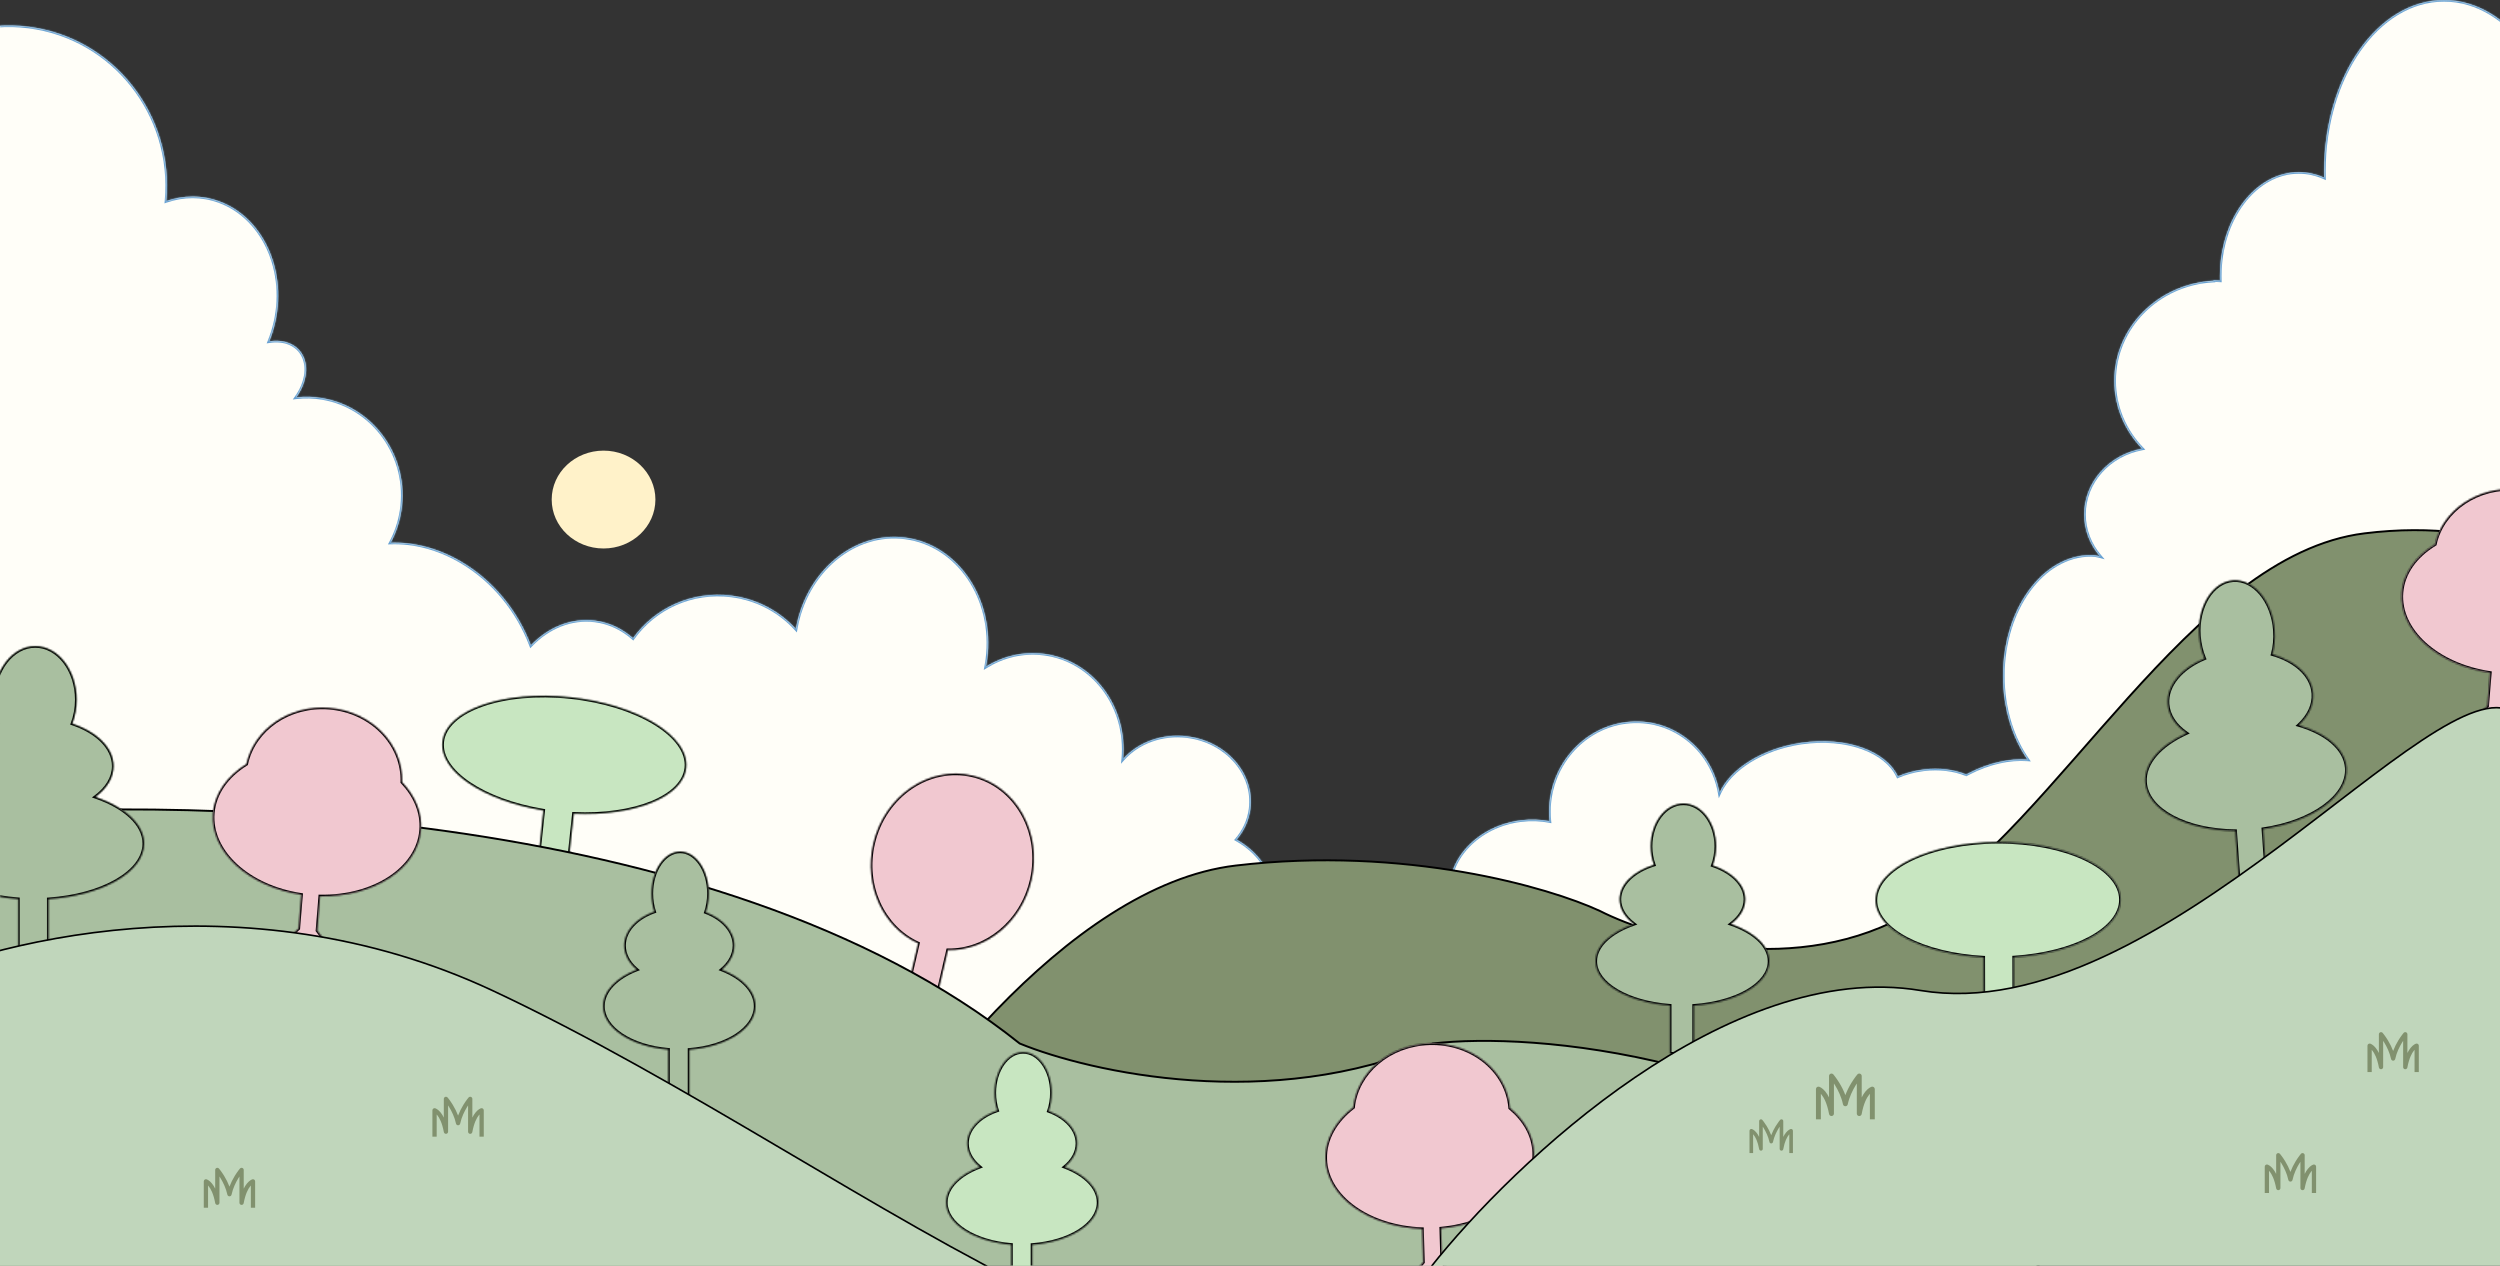 <svg width="1509" height="764" viewBox="0 0 1509 764" fill="none" xmlns="http://www.w3.org/2000/svg">
<rect x="0" y="0" width="1509" height="764" fill="#333333" stroke="none"/>
<mask id="path-1-inside-1_0_1" fill="white">
<path fill-rule="evenodd" clip-rule="evenodd" d="M100.408 121.322C110.692 117.771 121.821 117.592 132.492 121.549C160.702 132.011 175.026 167.424 164.485 200.647C163.901 202.487 163.253 204.282 162.545 206.028C171.418 204.638 179.355 207.644 182.918 214.721C186.576 221.985 184.679 231.66 178.827 239.887C183.995 239.28 189.335 239.396 194.731 240.321C225.965 245.674 247.257 276.091 242.288 308.26C241.21 315.241 238.984 321.73 235.839 327.558C249.645 327.109 264.278 330.744 278.234 338.909C297.994 350.47 312.666 368.931 320.437 389.461C330.819 378.642 344.729 372.759 359.153 374.597C367.847 375.706 375.657 379.483 382.097 385.173C395.07 367.05 417.56 356.448 441.505 359.5C457.075 361.484 470.6 368.902 480.36 379.566C486.389 344.954 515.253 320.511 546.276 324.465C578.325 328.55 600.542 361.396 595.898 397.828C595.704 399.35 595.466 400.855 595.186 402.34C605.401 396.011 617.534 393.025 630.078 394.624C659.83 398.416 680.872 426.594 677.904 458.086C686.838 448.079 701.322 442.491 716.788 444.462C740.457 447.479 757.461 467.059 754.767 488.195C753.868 495.248 750.89 501.582 746.441 506.781C762.431 515.656 772.246 532.819 769.921 551.06C767.199 572.416 748.741 588.167 726.712 589.515L718.002 657.853L-123.193 550.637L-111.308 457.391L-72.39 462.351L-72.39 462.35L-110.434 457.501L-73.617 168.645C-86.766 149.541 -93.209 125.57 -90.023 100.571C-83.225 47.236 -35.17 9.423 17.31 16.111C68.65 22.655 105.206 69.363 100.408 121.322Z"/>
</mask>
<path fill-rule="evenodd" clip-rule="evenodd" d="M100.408 121.322C110.692 117.771 121.821 117.592 132.492 121.549C160.702 132.011 175.026 167.424 164.485 200.647C163.901 202.487 163.253 204.282 162.545 206.028C171.418 204.638 179.355 207.644 182.918 214.721C186.576 221.985 184.679 231.66 178.827 239.887C183.995 239.28 189.335 239.396 194.731 240.321C225.965 245.674 247.257 276.091 242.288 308.26C241.21 315.241 238.984 321.73 235.839 327.558C249.645 327.109 264.278 330.744 278.234 338.909C297.994 350.47 312.666 368.931 320.437 389.461C330.819 378.642 344.729 372.759 359.153 374.597C367.847 375.706 375.657 379.483 382.097 385.173C395.07 367.05 417.56 356.448 441.505 359.5C457.075 361.484 470.6 368.902 480.36 379.566C486.389 344.954 515.253 320.511 546.276 324.465C578.325 328.55 600.542 361.396 595.898 397.828C595.704 399.35 595.466 400.855 595.186 402.34C605.401 396.011 617.534 393.025 630.078 394.624C659.83 398.416 680.872 426.594 677.904 458.086C686.838 448.079 701.322 442.491 716.788 444.462C740.457 447.479 757.461 467.059 754.767 488.195C753.868 495.248 750.89 501.582 746.441 506.781C762.431 515.656 772.246 532.819 769.921 551.06C767.199 572.416 748.741 588.167 726.712 589.515L718.002 657.853L-123.193 550.637L-111.308 457.391L-72.39 462.351L-72.39 462.35L-110.434 457.501L-73.617 168.645C-86.766 149.541 -93.209 125.57 -90.023 100.571C-83.225 47.236 -35.17 9.423 17.31 16.111C68.65 22.655 105.206 69.363 100.408 121.322Z" fill="#FFFEF8"/>
<path d="M132.492 121.549L132.144 122.486V122.486L132.492 121.549ZM100.408 121.322L99.412 121.23L99.27 122.773L100.734 122.267L100.408 121.322ZM164.485 200.647L165.438 200.95L164.485 200.647ZM162.545 206.028L161.619 205.653L160.955 207.29L162.7 207.016L162.545 206.028ZM182.918 214.721L182.025 215.171L182.918 214.721ZM178.827 239.887L178.012 239.307L176.707 241.142L178.944 240.88L178.827 239.887ZM194.731 240.321L194.563 241.307L194.731 240.321ZM242.288 308.26L241.3 308.107L242.288 308.26ZM235.839 327.558L234.959 327.083L234.133 328.614L235.872 328.558L235.839 327.558ZM278.234 338.909L278.739 338.046L278.234 338.909ZM320.437 389.461L319.501 389.815L320.062 391.296L321.158 390.154L320.437 389.461ZM359.153 374.597L359.279 373.605L359.153 374.597ZM382.097 385.173L381.435 385.922L382.265 386.656L382.91 385.755L382.097 385.173ZM441.505 359.5L441.632 358.508H441.632L441.505 359.5ZM480.36 379.566L479.622 380.241L480.996 381.742L481.345 379.737L480.36 379.566ZM546.276 324.465L546.149 325.457H546.149L546.276 324.465ZM595.898 397.828L594.906 397.702L595.898 397.828ZM595.186 402.34L594.204 402.155L593.783 404.386L595.713 403.19L595.186 402.34ZM630.078 394.624L629.951 395.616H629.951L630.078 394.624ZM677.904 458.086L676.908 457.992L676.622 461.023L678.649 458.752L677.904 458.086ZM716.788 444.462L716.915 443.47L716.788 444.462ZM754.767 488.195L753.775 488.069L754.767 488.195ZM746.441 506.781L745.681 506.131L744.885 507.061L745.955 507.655L746.441 506.781ZM769.921 551.06L770.913 551.186L769.921 551.06ZM726.712 589.515L726.651 588.517L725.825 588.568L725.72 589.389L726.712 589.515ZM718.002 657.853L717.876 658.845L718.868 658.971L718.994 657.979L718.002 657.853ZM-123.193 550.637L-124.184 550.51L-124.311 551.502L-123.319 551.629L-123.193 550.637ZM-111.308 457.391L-111.181 456.399L-112.173 456.273L-112.3 457.265L-111.308 457.391ZM-72.39 462.351L-72.517 463.343L-71.522 463.47L-71.398 462.475L-72.39 462.351ZM-72.39 462.35L-71.398 462.474L-71.274 461.484L-72.264 461.358L-72.39 462.35ZM-110.434 457.501L-111.426 457.375L-111.552 458.367L-110.56 458.493L-110.434 457.501ZM-73.617 168.645L-72.625 168.771L-72.577 168.392L-72.793 168.078L-73.617 168.645ZM-90.023 100.571L-91.015 100.445L-90.023 100.571ZM17.31 16.111L17.184 17.104L17.31 16.111ZM132.839 120.611C121.938 116.568 110.571 116.755 100.082 120.376L100.734 122.267C110.814 118.787 121.704 118.615 132.144 122.486L132.839 120.611ZM165.438 200.95C176.1 167.345 161.666 131.302 132.839 120.611L132.144 122.486C159.738 132.72 173.951 167.504 163.531 200.345L165.438 200.95ZM163.472 206.404C164.19 204.633 164.846 202.814 165.438 200.95L163.531 200.345C162.955 202.16 162.316 203.93 161.619 205.653L163.472 206.404ZM183.812 214.271C179.995 206.691 171.55 203.605 162.391 205.041L162.7 207.016C171.285 205.671 178.715 208.596 182.025 215.171L183.812 214.271ZM179.642 240.466C185.617 232.066 187.696 221.987 183.812 214.271L182.025 215.171C185.455 221.983 183.741 231.254 178.012 239.307L179.642 240.466ZM194.9 239.335C189.409 238.394 183.973 238.276 178.71 238.893L178.944 240.88C184.017 240.284 189.261 240.398 194.563 241.307L194.9 239.335ZM243.277 308.413C248.325 275.729 226.697 244.785 194.9 239.335L194.563 241.307C225.234 246.563 246.19 276.454 241.3 308.107L243.277 308.413ZM236.719 328.033C239.918 322.105 242.181 315.507 243.277 308.413L241.3 308.107C240.239 314.974 238.05 321.355 234.959 327.083L236.719 328.033ZM278.739 338.046C264.631 329.792 249.812 326.103 235.807 326.559L235.872 328.558C249.477 328.115 263.926 331.696 277.729 339.772L278.739 338.046ZM321.372 389.107C313.527 368.38 298.711 349.731 278.739 338.046L277.729 339.772C297.276 351.209 311.806 369.483 319.501 389.815L321.372 389.107ZM359.279 373.605C344.49 371.72 330.278 377.761 319.715 388.769L321.158 390.154C331.36 379.523 344.967 373.797 359.026 375.589L359.279 373.605ZM382.759 384.423C376.181 378.611 368.188 374.741 359.279 373.605L359.026 375.589C367.507 376.67 375.133 380.354 381.435 385.922L382.759 384.423ZM441.632 358.508C417.313 355.408 394.466 366.176 381.284 384.591L382.91 385.755C395.675 367.924 417.807 357.487 441.379 360.492L441.632 358.508ZM481.098 378.891C471.183 368.058 457.443 360.523 441.632 358.508L441.379 360.492C456.706 362.445 470.017 369.747 479.622 380.241L481.098 378.891ZM546.402 323.473C514.739 319.438 485.475 344.373 479.375 379.394L481.345 379.737C487.303 345.535 515.767 321.585 546.149 325.457L546.402 323.473ZM596.89 397.954C601.588 361.098 579.115 327.643 546.402 323.473L546.149 325.457C577.535 329.458 599.496 361.694 594.906 397.702L596.89 397.954ZM596.169 402.525C596.453 401.021 596.694 399.496 596.89 397.954L594.906 397.702C594.715 399.204 594.48 400.689 594.204 402.155L596.169 402.525ZM630.204 393.632C617.419 392.002 605.058 395.047 594.66 401.49L595.713 403.19C605.745 396.974 617.649 394.048 629.951 395.616L630.204 393.632ZM678.899 458.18C681.913 426.208 660.547 397.499 630.204 393.632L629.951 395.616C659.113 399.332 679.831 426.98 676.908 457.992L678.899 458.18ZM716.915 443.47C701.14 441.46 686.323 447.154 677.158 457.42L678.649 458.752C687.352 449.004 701.505 443.522 716.662 445.454L716.915 443.47ZM755.759 488.322C758.536 466.535 741.023 446.543 716.915 443.47L716.662 445.454C739.892 448.415 756.386 467.583 753.775 488.069L755.759 488.322ZM747.2 507.431C751.769 502.093 754.834 495.579 755.759 488.322L753.775 488.069C752.902 494.916 750.011 501.071 745.681 506.131L747.2 507.431ZM770.913 551.186C773.295 532.495 763.234 514.958 746.926 505.906L745.955 507.655C761.628 516.354 771.197 533.142 768.929 550.934L770.913 551.186ZM726.773 590.514C749.226 589.139 768.124 573.072 770.913 551.186L768.929 550.934C766.275 571.76 748.256 587.195 726.651 588.517L726.773 590.514ZM718.994 657.979L727.704 589.642L725.72 589.389L717.01 657.726L718.994 657.979ZM-123.319 551.629L717.876 658.845L718.129 656.861L-123.066 549.645L-123.319 551.629ZM-112.3 457.265L-124.184 550.51L-122.201 550.763L-110.316 457.518L-112.3 457.265ZM-72.264 461.359L-111.181 456.399L-111.434 458.383L-72.517 463.343L-72.264 461.359ZM-73.382 462.226L-73.382 462.227L-71.398 462.475L-71.398 462.474L-73.382 462.226ZM-110.56 458.493L-72.516 463.342L-72.264 461.358L-110.307 456.509L-110.56 458.493ZM-74.609 168.518L-111.426 457.375L-109.442 457.628L-72.625 168.771L-74.609 168.518ZM-91.015 100.445C-94.233 125.695 -87.725 149.911 -74.441 169.211L-72.793 168.078C-85.807 149.17 -92.185 125.445 -89.031 100.698L-91.015 100.445ZM17.437 15.12C-35.607 8.359 -84.149 46.577 -91.015 100.445L-89.031 100.698C-82.301 47.896 -34.734 10.486 17.184 17.104L17.437 15.12ZM101.404 121.414C106.25 68.935 69.327 21.733 17.437 15.12L17.184 17.104C67.973 23.577 104.162 69.791 99.412 121.23L101.404 121.414Z" fill="#66A0D2" mask="url(#path-1-inside-1_0_1)"/>
<mask id="path-3-inside-2_0_1" fill="white">
<path fill-rule="evenodd" clip-rule="evenodd" d="M1547.59 103.274C1547.59 111.101 1546.98 118.725 1545.82 126.053C1554.54 114.894 1569.76 107.502 1587.08 107.502C1614.16 107.502 1636.11 125.563 1636.11 147.842C1636.11 163.926 1624.67 177.811 1608.12 184.29L1667.61 187.611V413.946H1668V504.081H1601.82C1537.68 523.301 1381.17 550.504 1197.49 573.035C955.346 602.738 757.691 613.076 756.011 596.126C755.171 587.651 803.494 573.956 882.299 558.668C878.224 553.528 875.596 547.409 874.927 540.652C872.749 518.687 892.088 498.292 918.121 495.098C924.085 494.367 929.882 494.601 935.303 495.662L935.29 495.538L935.277 495.405C932.363 466.003 953.103 439.333 981.602 435.837C1008.7 432.513 1033.06 451.342 1037.89 478.482C1044.46 464.058 1063.67 451.732 1087.44 448.297C1114.42 444.397 1138.37 453.244 1145.57 468.591C1150.26 466.576 1155.51 465.135 1161.11 464.449C1170.62 463.282 1179.59 464.49 1186.82 467.455C1187.33 467.175 1187.85 466.9 1188.38 466.63C1200.65 460.295 1213.16 457.66 1223.78 458.456C1214.63 445.348 1209 427.559 1209 407.966C1209 367.668 1232.8 335 1262.16 335C1263.9 335 1265.68 335.263 1267.5 335.767C1261.56 328.841 1258 320.057 1258 310.5C1258 290.87 1273 274.502 1292.91 270.79C1282.53 260.017 1276.19 245.638 1276.19 229.846C1276.19 197.532 1302.73 171.135 1336.14 169.44L1336.12 169.104L1339.97 169.319C1339.94 168.446 1339.93 167.569 1339.93 166.688C1339.93 131.999 1361.25 103.878 1387.56 103.878C1392.9 103.878 1398.05 105.041 1402.85 107.185C1402.81 105.888 1402.8 104.584 1402.8 103.274C1402.8 46.237 1435.21 0 1475.19 0C1515.17 0 1547.59 46.237 1547.59 103.274ZM1255.86 504.081H1245.67C1245.43 504.494 1245.18 504.906 1244.93 505.318C1248.59 504.901 1252.23 504.488 1255.86 504.081Z"/>
</mask>
<path fill-rule="evenodd" clip-rule="evenodd" d="M1547.59 103.274C1547.59 111.101 1546.98 118.725 1545.82 126.053C1554.54 114.894 1569.76 107.502 1587.08 107.502C1614.16 107.502 1636.11 125.563 1636.11 147.842C1636.11 163.926 1624.67 177.811 1608.12 184.29L1667.61 187.611V413.946H1668V504.081H1601.82C1537.68 523.301 1381.17 550.504 1197.49 573.035C955.346 602.738 757.691 613.076 756.011 596.126C755.171 587.651 803.494 573.956 882.299 558.668C878.224 553.528 875.596 547.409 874.927 540.652C872.749 518.687 892.088 498.292 918.121 495.098C924.085 494.367 929.882 494.601 935.303 495.662L935.29 495.538L935.277 495.405C932.363 466.003 953.103 439.333 981.602 435.837C1008.7 432.513 1033.06 451.342 1037.89 478.482C1044.46 464.058 1063.67 451.732 1087.44 448.297C1114.42 444.397 1138.37 453.244 1145.57 468.591C1150.26 466.576 1155.51 465.135 1161.11 464.449C1170.62 463.282 1179.59 464.49 1186.82 467.455C1187.33 467.175 1187.85 466.9 1188.38 466.63C1200.65 460.295 1213.16 457.66 1223.78 458.456C1214.63 445.348 1209 427.559 1209 407.966C1209 367.668 1232.8 335 1262.16 335C1263.9 335 1265.68 335.263 1267.5 335.767C1261.56 328.841 1258 320.057 1258 310.5C1258 290.87 1273 274.502 1292.91 270.79C1282.53 260.017 1276.19 245.638 1276.19 229.846C1276.19 197.532 1302.73 171.135 1336.14 169.44L1336.12 169.104L1339.97 169.319C1339.94 168.446 1339.93 167.569 1339.93 166.688C1339.93 131.999 1361.25 103.878 1387.56 103.878C1392.9 103.878 1398.05 105.041 1402.85 107.185C1402.81 105.888 1402.8 104.584 1402.8 103.274C1402.8 46.237 1435.21 0 1475.19 0C1515.17 0 1547.59 46.237 1547.59 103.274ZM1255.86 504.081H1245.67C1245.43 504.494 1245.18 504.906 1244.93 505.318C1248.59 504.901 1252.23 504.488 1255.86 504.081Z" fill="#FFFEF8"/>
<path d="M1545.82 126.053L1544.83 125.897L1544.23 129.712L1546.61 126.669L1545.82 126.053ZM1608.12 184.29L1607.76 183.359L1608.06 185.288L1608.12 184.29ZM1667.61 187.611H1668.61V186.666L1667.67 186.613L1667.61 187.611ZM1667.61 413.946H1666.61V414.946H1667.61V413.946ZM1668 413.946H1669V412.946H1668V413.946ZM1668 504.081V505.081H1669V504.081H1668ZM1601.82 504.081V503.081H1601.67L1601.53 503.123L1601.82 504.081ZM1197.49 573.035L1197.61 574.028L1197.49 573.035ZM756.011 596.126L757.006 596.028H757.006L756.011 596.126ZM882.299 558.668L882.49 559.65L884.105 559.336L883.083 558.047L882.299 558.668ZM874.927 540.652L873.932 540.751L874.927 540.652ZM918.121 495.098L917.999 494.106L918.121 495.098ZM935.303 495.662L935.111 496.643L936.436 496.903L936.298 495.56L935.303 495.662ZM935.29 495.538L934.295 495.637L934.295 495.64L935.29 495.538ZM935.277 495.405L934.282 495.504L934.282 495.505L935.277 495.405ZM981.602 435.837L981.724 436.83L981.602 435.837ZM1037.89 478.482L1036.91 478.657L1037.47 481.82L1038.8 478.896L1037.89 478.482ZM1087.44 448.297L1087.29 447.307L1087.44 448.297ZM1145.57 468.591L1144.67 469.016L1145.08 469.892L1145.97 469.51L1145.57 468.591ZM1161.11 464.449L1160.98 463.457L1161.11 464.449ZM1186.82 467.455L1186.44 468.38L1186.88 468.56L1187.3 468.334L1186.82 467.455ZM1188.38 466.63L1188.84 467.518L1188.84 467.518L1188.38 466.63ZM1223.78 458.456L1223.71 459.453L1225.81 459.61L1224.6 457.883L1223.78 458.456ZM1267.5 335.767L1267.23 336.731L1270.4 337.609L1268.26 335.116L1267.5 335.767ZM1292.91 270.79L1293.09 271.773L1294.92 271.432L1293.63 270.096L1292.91 270.79ZM1336.14 169.44L1336.19 170.439L1337.19 170.388L1337.13 169.381L1336.14 169.44ZM1336.12 169.104L1336.17 168.105L1335.05 168.043L1335.12 169.163L1336.12 169.104ZM1339.97 169.319L1339.91 170.317L1341 170.378L1340.97 169.288L1339.97 169.319ZM1402.85 107.185L1402.44 108.098L1403.89 108.746L1403.85 107.159L1402.85 107.185ZM1245.67 504.081V503.081H1245.1L1244.81 503.577L1245.67 504.081ZM1255.86 504.081L1255.97 505.075L1255.86 503.081V504.081ZM1244.93 505.318L1244.08 504.791L1242.99 506.545L1245.04 506.311L1244.93 505.318ZM1546.81 126.209C1547.97 118.829 1548.59 111.153 1548.59 103.274H1546.59C1546.59 111.049 1545.98 118.62 1544.83 125.897L1546.81 126.209ZM1587.08 106.502C1569.49 106.502 1553.96 114.009 1545.03 125.437L1546.61 126.669C1555.12 115.778 1570.04 108.502 1587.08 108.502V106.502ZM1637.11 147.842C1637.11 124.837 1614.52 106.502 1587.08 106.502V108.502C1613.8 108.502 1635.11 126.288 1635.11 147.842H1637.11ZM1608.49 185.221C1625.31 178.633 1637.11 164.438 1637.11 147.842H1635.11C1635.11 163.413 1624.02 176.99 1607.76 183.359L1608.49 185.221ZM1667.67 186.613L1608.18 183.292L1608.06 185.288L1667.56 188.61L1667.67 186.613ZM1668.61 413.946V187.611H1666.61V413.946H1668.61ZM1668 412.946H1667.61V414.946H1668V412.946ZM1669 504.081V413.946H1667V504.081H1669ZM1601.82 505.081H1668V503.081H1601.82V505.081ZM1197.61 574.028C1381.29 551.497 1537.88 524.286 1602.11 505.039L1601.53 503.123C1537.49 522.316 1381.05 549.511 1197.36 572.043L1197.61 574.028ZM755.016 596.225C755.172 597.804 756.439 598.98 758.117 599.87C759.837 600.782 762.27 601.549 765.324 602.197C771.445 603.496 780.316 604.369 791.607 604.845C814.204 605.797 846.672 605.164 886.628 603.074C966.549 598.894 1076.52 588.881 1197.61 574.028L1197.36 572.043C1076.31 586.892 966.385 596.9 886.524 601.077C846.588 603.166 814.194 603.795 791.691 602.847C780.432 602.372 771.694 601.504 765.739 600.241C762.754 599.607 760.532 598.887 759.054 598.103C757.533 597.297 757.059 596.567 757.006 596.028L755.016 596.225ZM882.109 557.686C842.696 565.332 810.878 572.585 789.007 578.992C778.078 582.194 769.592 585.196 763.873 587.947C761.02 589.319 758.801 590.655 757.307 591.956C755.852 593.224 754.86 594.659 755.016 596.225L757.006 596.028C756.951 595.474 757.286 594.628 758.621 593.464C759.916 592.335 761.95 591.091 764.74 589.749C770.309 587.07 778.671 584.104 789.569 580.911C811.351 574.531 843.097 567.292 882.49 559.65L882.109 557.686ZM873.932 540.751C874.621 547.71 877.329 554.008 881.516 559.289L883.083 558.047C879.12 553.048 876.572 547.108 875.922 540.554L873.932 540.751ZM917.999 494.106C891.589 497.345 871.686 518.096 873.932 540.751L875.922 540.554C873.813 519.278 892.588 499.238 918.243 496.091L917.999 494.106ZM935.495 494.681C929.97 493.6 924.066 493.361 917.999 494.106L918.243 496.091C924.103 495.372 929.795 495.603 935.111 496.643L935.495 494.681ZM934.295 495.64L934.308 495.764L936.298 495.56L936.285 495.435L934.295 495.64ZM934.282 495.505L934.295 495.637L936.285 495.438L936.272 495.305L934.282 495.505ZM981.48 434.845C952.416 438.41 931.316 465.587 934.282 495.504L936.272 495.307C933.409 466.418 953.79 440.256 981.724 436.83L981.48 434.845ZM1038.88 478.307C1033.96 450.671 1009.14 431.452 981.48 434.845L981.724 436.83C1008.27 433.573 1032.17 452.013 1036.91 478.657L1038.88 478.307ZM1087.29 447.307C1063.33 450.77 1043.74 463.22 1036.98 478.067L1038.8 478.896C1045.18 464.896 1064 452.694 1087.58 449.287L1087.29 447.307ZM1146.48 468.166C1142.73 460.173 1134.68 453.982 1124.26 450.284C1113.83 446.58 1100.93 445.337 1087.29 447.307L1087.58 449.287C1100.93 447.357 1113.5 448.587 1123.59 452.169C1133.69 455.756 1141.22 461.662 1144.67 469.016L1146.48 468.166ZM1160.98 463.457C1155.3 464.154 1149.96 465.619 1145.18 467.672L1145.97 469.51C1150.57 467.533 1155.73 466.117 1161.23 465.442L1160.98 463.457ZM1187.2 466.53C1179.79 463.494 1170.65 462.27 1160.98 463.457L1161.23 465.442C1170.59 464.293 1179.38 465.487 1186.44 468.38L1187.2 466.53ZM1187.92 465.741C1187.39 466.015 1186.86 466.293 1186.34 466.576L1187.3 468.334C1187.81 468.057 1188.32 467.786 1188.84 467.518L1187.92 465.741ZM1223.86 457.459C1213.02 456.647 1200.33 459.335 1187.92 465.741L1188.84 467.518C1200.97 461.254 1213.3 458.673 1223.71 459.453L1223.86 457.459ZM1208 407.966C1208 427.743 1213.68 445.737 1222.96 459.028L1224.6 457.883C1215.57 444.959 1210 427.374 1210 407.966H1208ZM1262.16 334C1247.08 334 1233.52 342.39 1223.76 355.782C1214 369.175 1208 387.628 1208 407.966H1210C1210 388.006 1215.9 369.976 1225.38 356.96C1234.86 343.944 1247.88 336 1262.16 336V334ZM1267.77 334.804C1265.88 334.279 1264 334 1262.16 334V336C1263.8 336 1265.49 336.248 1267.23 336.731L1267.77 334.804ZM1257 310.5C1257 320.312 1260.65 329.323 1266.74 336.419L1268.26 335.116C1262.46 328.358 1259 319.802 1259 310.5H1257ZM1292.73 269.806C1272.4 273.597 1257 290.331 1257 310.5H1259C1259 291.41 1273.6 275.408 1293.09 271.773L1292.73 269.806ZM1275.19 229.846C1275.19 245.913 1281.64 260.536 1292.19 271.483L1293.63 270.096C1283.42 259.497 1277.19 245.363 1277.19 229.846H1275.19ZM1336.09 168.442C1302.19 170.161 1275.19 196.956 1275.19 229.846H1277.19C1277.19 198.107 1303.27 172.109 1336.19 170.439L1336.09 168.442ZM1335.12 169.163L1335.14 169.5L1337.13 169.381L1337.11 169.044L1335.12 169.163ZM1340.02 168.32L1336.17 168.105L1336.06 170.102L1339.91 170.317L1340.02 168.32ZM1338.93 166.688C1338.93 167.58 1338.94 168.467 1338.97 169.35L1340.97 169.288C1340.94 168.426 1340.93 167.559 1340.93 166.688H1338.93ZM1387.56 102.878C1374.02 102.878 1361.84 110.114 1353.08 121.67C1344.32 133.226 1338.93 149.145 1338.93 166.688H1340.93C1340.93 149.542 1346.2 134.056 1354.67 122.879C1363.15 111.702 1374.78 104.878 1387.56 104.878V102.878ZM1403.26 106.272C1398.33 104.074 1393.05 102.878 1387.56 102.878V104.878C1392.76 104.878 1397.76 106.008 1402.44 108.098L1403.26 106.272ZM1401.8 103.274C1401.8 104.592 1401.81 105.905 1401.85 107.212L1403.85 107.159C1403.81 105.87 1403.8 104.575 1403.8 103.274H1401.8ZM1475.19 -1C1454.79 -1 1436.41 10.801 1423.18 29.674C1409.95 48.551 1401.8 74.575 1401.8 103.274H1403.8C1403.8 74.936 1411.85 49.324 1424.82 30.822C1437.79 12.318 1455.62 1 1475.19 1V-1ZM1548.59 103.274C1548.59 74.575 1540.43 48.551 1527.2 29.674C1513.97 10.801 1495.6 -1 1475.19 -1V1C1494.77 1 1512.59 12.318 1525.56 30.822C1538.53 49.324 1546.59 74.936 1546.59 103.274H1548.59ZM1245.67 505.081H1255.86V503.081H1245.67V505.081ZM1245.78 505.844C1246.04 505.425 1246.29 505.006 1246.54 504.585L1244.81 503.577C1244.57 503.982 1244.33 504.387 1244.08 504.791L1245.78 505.844ZM1255.75 503.087C1252.12 503.495 1248.47 503.907 1244.82 504.324L1245.04 506.311C1248.7 505.894 1252.34 505.482 1255.97 505.075L1255.75 503.087Z" fill="#66A0D2" mask="url(#path-3-inside-2_0_1)"/>
<path d="M745.917 522.444C643.384 534.488 543.25 671.166 506 738H1545.85L1573 363.685C1559.32 345.437 1511 311.541 1427.16 321.943C1322.35 334.944 1242.17 497.809 1155.04 549.816C1085.34 591.422 999.724 567.152 965.631 549.816C935.115 535.674 848.45 510.4 745.917 522.444Z" fill="#81916E" stroke="black" stroke-width="1.181"/>
<mask id="path-6-inside-3_0_1" fill="white">
<path fill-rule="evenodd" clip-rule="evenodd" d="M622.574 531.331C616.673 556.67 595.191 573.928 572.148 573.5L565.883 600.405L570.749 610.388L538.698 602.924L548.038 595.68L554.156 569.406C533.032 559.75 521.188 534.614 527.127 509.106C533.828 480.329 560.627 461.975 586.984 468.112C613.34 474.25 629.275 502.554 622.574 531.331Z"/>
</mask>
<path fill-rule="evenodd" clip-rule="evenodd" d="M622.574 531.331C616.673 556.67 595.191 573.928 572.148 573.5L565.883 600.405L570.749 610.388L538.698 602.924L548.038 595.68L554.156 569.406C533.032 559.75 521.188 534.614 527.127 509.106C533.828 480.329 560.627 461.975 586.984 468.112C613.34 474.25 629.275 502.554 622.574 531.331Z" fill="#F1C8D0"/>
<path d="M572.148 573.5L572.166 572.5L571.357 572.485L571.174 573.273L572.148 573.5ZM565.883 600.405L564.909 600.178L564.828 600.524L564.984 600.843L565.883 600.405ZM570.749 610.388L570.522 611.362L572.569 611.838L571.648 609.95L570.749 610.388ZM538.698 602.924L538.085 602.134L536.424 603.422L538.471 603.898L538.698 602.924ZM548.038 595.68L548.651 596.47L548.932 596.253L549.012 595.907L548.038 595.68ZM554.156 569.406L555.13 569.633L555.316 568.837L554.572 568.497L554.156 569.406ZM572.129 574.499C595.692 574.937 617.552 557.308 623.548 531.558L621.6 531.104C615.795 556.033 594.689 572.918 572.166 572.5L572.129 574.499ZM566.857 600.632L573.122 573.726L571.174 573.273L564.909 600.178L566.857 600.632ZM564.984 600.843L569.85 610.826L571.648 609.95L566.782 599.967L564.984 600.843ZM570.976 609.414L538.924 601.951L538.471 603.898L570.522 611.362L570.976 609.414ZM539.31 603.715L548.651 596.47L547.426 594.89L538.085 602.134L539.31 603.715ZM553.182 569.18L547.064 595.453L549.012 595.907L555.13 569.633L553.182 569.18ZM526.153 508.879C520.118 534.8 532.138 560.441 553.74 570.316L554.572 568.497C533.926 559.059 522.258 534.428 528.101 509.333L526.153 508.879ZM587.21 467.139C560.237 460.858 532.96 479.646 526.153 508.879L528.101 509.333C534.696 481.011 561.017 463.093 586.757 469.086L587.21 467.139ZM623.548 531.558C630.355 502.325 614.184 473.419 587.21 467.139L586.757 469.086C612.497 475.08 628.195 502.782 621.6 531.104L623.548 531.558Z" fill="black" mask="url(#path-6-inside-3_0_1)"/>
<mask id="path-8-inside-4_0_1" fill="white">
<path fill-rule="evenodd" clip-rule="evenodd" d="M414.182 463.471C412.296 481.187 382.754 492.831 346.32 491.16L343.894 513.945L349.946 523.257L317.222 519.773L325.606 511.44L327.97 489.233C291.774 483.267 265.12 465.592 267.014 447.803C269.06 428.582 303.664 416.507 344.303 420.834C384.942 425.16 416.228 444.25 414.182 463.471Z"/>
</mask>
<path fill-rule="evenodd" clip-rule="evenodd" d="M414.182 463.471C412.296 481.187 382.754 492.831 346.32 491.16L343.894 513.945L349.946 523.257L317.222 519.773L325.606 511.44L327.97 489.233C291.774 483.267 265.12 465.592 267.014 447.803C269.06 428.582 303.664 416.507 344.303 420.834C384.942 425.16 416.228 444.25 414.182 463.471Z" fill="#C8E6C1"/>
<path d="M346.32 491.16L346.366 490.161L345.425 490.118L345.326 491.054L346.32 491.16ZM343.894 513.945L342.9 513.839L342.862 514.192L343.056 514.49L343.894 513.945ZM349.946 523.257L349.84 524.251L351.93 524.474L350.785 522.712L349.946 523.257ZM317.222 519.773L316.517 519.064L315.027 520.545L317.116 520.767L317.222 519.773ZM325.606 511.44L326.311 512.149L326.563 511.899L326.6 511.546L325.606 511.44ZM327.97 489.233L328.965 489.339L329.065 488.4L328.133 488.246L327.97 489.233ZM346.274 492.159C364.596 492.999 381.24 490.496 393.581 485.513C405.864 480.552 414.173 472.999 415.176 463.577L413.187 463.365C412.305 471.659 404.899 478.785 392.832 483.658C380.822 488.508 364.478 490.992 346.366 490.161L346.274 492.159ZM344.889 514.051L347.315 491.266L345.326 491.054L342.9 513.839L344.889 514.051ZM343.056 514.49L349.108 523.802L350.785 522.712L344.733 513.4L343.056 514.49ZM350.052 522.262L317.328 518.779L317.116 520.767L349.84 524.251L350.052 522.262ZM317.927 520.482L326.311 512.149L324.901 510.73L316.517 519.064L317.927 520.482ZM326.976 489.127L324.612 511.334L326.6 511.546L328.965 489.339L326.976 489.127ZM266.019 447.697C265.012 457.158 271.602 466.328 282.649 473.781C293.748 481.269 309.606 487.22 327.808 490.22L328.133 488.246C310.139 485.281 294.571 479.411 283.767 472.123C272.912 464.799 267.121 456.237 268.008 447.909L266.019 447.697ZM344.409 419.84C323.976 417.664 305.011 419.605 290.856 424.544C276.782 429.455 267.107 437.478 266.019 447.697L268.008 447.909C268.966 438.907 277.617 431.282 291.515 426.432C305.334 421.611 323.991 419.677 344.197 421.828L344.409 419.84ZM415.176 463.577C416.264 453.358 408.496 443.478 395.77 435.713C382.973 427.905 364.842 422.015 344.409 419.84L344.197 421.828C364.403 423.979 382.235 429.798 394.729 437.421C407.295 445.088 414.146 454.363 413.187 463.365L415.176 463.577Z" fill="black" mask="url(#path-8-inside-4_0_1)"/>
<path d="M-46.069 494.487C98.547 479.01 433.319 484.416 615.487 629.858C658.032 647.297 767.453 671.711 864.768 629.858C925.691 622.882 1078.7 635.351 1203.34 741.031C1213.82 749.919 1223.04 757.735 1231.11 764.574H1231.5C1270.47 797.717 1318.99 839.051 1231.11 764.574H-46.069V494.487Z" fill="#A9BFA0" stroke="black" stroke-width="1.181"/>
<mask id="path-11-inside-5_0_1" fill="white">
<path fill-rule="evenodd" clip-rule="evenodd" d="M46.254 422.356C46.254 427.53 45.317 432.42 43.649 436.757C58.493 441.738 68.549 451.361 68.549 462.416C68.549 469.48 64.442 475.96 57.603 481.018C75.336 487.106 87 497.435 87 509.152C87 526.345 61.889 540.548 29.341 542.752V579H10.891V542.698C-21.283 540.324 -46 526.209 -46 509.152C-46 497.435 -34.336 487.106 -16.603 481.018C-23.442 475.96 -27.549 469.48 -27.549 462.416C-27.549 451.024 -16.87 441.153 -1.279 436.314C-2.842 432.088 -3.717 427.354 -3.717 422.356C-3.717 404.486 7.47 390 21.269 390C35.068 390 46.254 404.486 46.254 422.356Z"/>
</mask>
<path fill-rule="evenodd" clip-rule="evenodd" d="M46.254 422.356C46.254 427.53 45.317 432.42 43.649 436.757C58.493 441.738 68.549 451.361 68.549 462.416C68.549 469.48 64.442 475.96 57.603 481.018C75.336 487.106 87 497.435 87 509.152C87 526.345 61.889 540.548 29.341 542.752V579H10.891V542.698C-21.283 540.324 -46 526.209 -46 509.152C-46 497.435 -34.336 487.106 -16.603 481.018C-23.442 475.96 -27.549 469.48 -27.549 462.416C-27.549 451.024 -16.87 441.153 -1.279 436.314C-2.842 432.088 -3.717 427.354 -3.717 422.356C-3.717 404.486 7.47 390 21.269 390C35.068 390 46.254 404.486 46.254 422.356Z" fill="#A9BFA0"/>
<path d="M43.649 436.757L42.716 436.398L42.341 437.372L43.331 437.705L43.649 436.757ZM57.603 481.018L57.008 480.214L55.478 481.346L57.278 481.964L57.603 481.018ZM29.341 542.752L29.274 541.754L28.341 541.817V542.752H29.341ZM29.341 579V580H30.341V579H29.341ZM10.891 579H9.891V580H10.891V579ZM10.891 542.698H11.891V541.769L10.964 541.7L10.891 542.698ZM-16.603 481.018L-16.278 481.964L-14.478 481.346L-16.009 480.214L-16.603 481.018ZM-1.279 436.314L-0.982 437.269L0.025 436.957L-0.341 435.967L-1.279 436.314ZM44.583 437.115C46.295 432.662 47.254 427.65 47.254 422.356H45.254C45.254 427.41 44.338 432.178 42.716 436.398L44.583 437.115ZM69.549 462.416C69.549 450.703 58.947 440.836 43.968 435.809L43.331 437.705C58.038 442.64 67.549 452.02 67.549 462.416H69.549ZM58.198 481.822C65.197 476.646 69.549 469.899 69.549 462.416H67.549C67.549 469.061 63.687 475.275 57.008 480.214L58.198 481.822ZM88 509.152C88 502.937 84.903 497.178 79.635 492.244C74.37 487.312 66.884 483.147 57.928 480.072L57.278 481.964C66.055 484.977 73.267 489.02 78.268 493.704C83.265 498.385 86 503.65 86 509.152H88ZM29.409 543.75C45.796 542.64 60.368 538.508 70.876 532.439C81.349 526.39 88 518.276 88 509.152H86C86 517.221 80.096 524.805 69.876 530.707C59.692 536.589 45.434 540.66 29.274 541.754L29.409 543.75ZM28.341 542.752V579H30.341V542.752H28.341ZM29.341 578H10.891V580H29.341V578ZM11.891 579V542.698H9.891V579H11.891ZM-47 509.152C-47 518.204 -40.452 526.263 -30.124 532.295C-19.762 538.347 -5.383 542.5 10.817 543.695L10.964 541.7C-5.01 540.522 -19.076 536.431 -29.115 530.568C-39.189 524.685 -45 517.157 -45 509.152H-47ZM-16.928 480.072C-25.884 483.147 -33.37 487.312 -38.635 492.244C-43.903 497.178 -47 502.937 -47 509.152H-45C-45 503.65 -42.265 498.385 -37.268 493.704C-32.267 489.02 -25.055 484.977 -16.278 481.964L-16.928 480.072ZM-28.549 462.416C-28.549 469.899 -24.197 476.646 -17.198 481.822L-16.009 480.214C-22.687 475.275 -26.549 469.061 -26.549 462.416H-28.549ZM-1.575 435.359C-17.298 440.239 -28.549 450.346 -28.549 462.416H-26.549C-26.549 451.703 -16.442 442.067 -0.982 437.269L-1.575 435.359ZM-4.717 422.356C-4.717 427.471 -3.821 432.322 -2.217 436.661L-0.341 435.967C-1.862 431.854 -2.717 427.238 -2.717 422.356H-4.717ZM21.269 389C6.692 389 -4.717 404.19 -4.717 422.356H-2.717C-2.717 404.783 8.247 391 21.269 391V389ZM47.254 422.356C47.254 404.19 35.845 389 21.269 389V391C34.291 391 45.254 404.783 45.254 422.356H47.254Z" fill="black" mask="url(#path-11-inside-5_0_1)"/>
<mask id="path-13-inside-6_0_1" fill="white">
<path fill-rule="evenodd" clip-rule="evenodd" d="M1035.83 510.851C1035.83 514.984 1035.09 518.891 1033.78 522.355C1045.49 526.335 1053.43 534.024 1053.43 542.855C1053.43 548.5 1050.19 553.677 1044.79 557.718C1058.79 562.582 1068 570.834 1068 580.196C1068 593.932 1048.18 605.279 1022.48 607.04V636H1007.91V606.997C982.514 605.1 963 593.824 963 580.196C963 570.834 972.209 562.582 986.209 557.718C980.809 553.677 977.566 548.5 977.566 542.855C977.566 533.754 985.997 525.868 998.306 522.002C997.072 518.626 996.381 514.844 996.381 510.851C996.381 496.574 1005.21 485 1016.11 485C1027 485 1035.83 496.574 1035.83 510.851Z"/>
</mask>
<path fill-rule="evenodd" clip-rule="evenodd" d="M1035.83 510.851C1035.83 514.984 1035.09 518.891 1033.78 522.355C1045.49 526.335 1053.43 534.024 1053.43 542.855C1053.43 548.5 1050.19 553.677 1044.79 557.718C1058.79 562.582 1068 570.834 1068 580.196C1068 593.932 1048.18 605.279 1022.48 607.04V636H1007.91V606.997C982.514 605.1 963 593.824 963 580.196C963 570.834 972.209 562.582 986.209 557.718C980.809 553.677 977.566 548.5 977.566 542.855C977.566 533.754 985.997 525.868 998.306 522.002C997.072 518.626 996.381 514.844 996.381 510.851C996.381 496.574 1005.21 485 1016.11 485C1027 485 1035.83 496.574 1035.83 510.851Z" fill="#A9BFA0"/>
<path d="M1033.78 522.355L1032.84 522L1032.47 522.969L1033.45 523.302L1033.78 522.355ZM1044.79 557.718L1044.19 556.917L1042.69 558.045L1044.46 558.663L1044.79 557.718ZM1022.48 607.04L1022.41 606.043L1021.48 606.106V607.04H1022.48ZM1022.48 636V637H1023.48V636H1022.48ZM1007.91 636H1006.91V637H1007.91V636ZM1007.91 606.997H1008.91V606.069L1007.99 606L1007.91 606.997ZM986.209 557.718L986.537 558.663L988.315 558.045L986.808 556.917L986.209 557.718ZM998.306 522.002L998.606 522.956L999.605 522.642L999.245 521.659L998.306 522.002ZM1034.71 522.711C1036.07 519.13 1036.83 515.102 1036.83 510.851H1034.83C1034.83 514.865 1034.11 518.651 1032.84 522L1034.71 522.711ZM1054.43 542.855C1054.43 533.372 1045.96 525.437 1034.1 521.409L1033.45 523.302C1045.03 527.234 1052.43 534.675 1052.43 542.855H1054.43ZM1045.39 558.519C1050.95 554.357 1054.43 548.913 1054.43 542.855H1052.43C1052.43 548.086 1049.43 552.997 1044.19 556.917L1045.39 558.519ZM1069 580.196C1069 575.163 1066.52 570.514 1062.33 566.545C1058.15 562.578 1052.21 559.237 1045.12 556.773L1044.46 558.663C1051.37 561.063 1057.04 564.28 1060.96 567.996C1064.87 571.709 1067 575.867 1067 580.196H1069ZM1022.55 608.038C1035.51 607.15 1047.05 603.841 1055.38 598.972C1063.68 594.122 1069 587.585 1069 580.196H1067C1067 586.543 1062.41 592.547 1054.37 597.245C1046.37 601.924 1035.14 605.17 1022.41 606.043L1022.55 608.038ZM1021.48 607.04V636H1023.48V607.04H1021.48ZM1022.48 635H1007.91V637H1022.48V635ZM1008.91 636V606.997H1006.91V636H1008.91ZM962 580.196C962 587.527 967.239 594.02 975.423 598.857C983.639 603.712 995.025 607.037 1007.84 607.994L1007.99 606C995.402 605.06 984.332 601.799 976.441 597.135C968.518 592.452 964 586.493 964 580.196H962ZM985.881 556.773C978.79 559.237 972.85 562.578 968.666 566.545C964.479 570.514 962 575.163 962 580.196H964C964 575.867 966.125 571.709 970.042 567.996C973.963 564.28 979.628 561.063 986.537 558.663L985.881 556.773ZM976.566 542.855C976.566 548.913 980.049 554.357 985.61 558.519L986.808 556.917C981.57 552.997 978.566 548.086 978.566 542.855H976.566ZM998.006 521.048C985.559 524.957 976.566 533.083 976.566 542.855H978.566C978.566 534.425 986.435 526.778 998.606 522.956L998.006 521.048ZM995.381 510.851C995.381 514.958 996.092 518.857 997.367 522.345L999.245 521.659C998.053 518.395 997.381 514.729 997.381 510.851H995.381ZM1016.11 484C1010.28 484 1005.08 487.097 1001.36 491.965C997.65 496.832 995.381 503.513 995.381 510.851H997.381C997.381 503.912 999.529 497.667 1002.95 493.178C1006.38 488.69 1011.04 486 1016.11 486V484ZM1036.83 510.851C1036.83 503.513 1034.56 496.832 1030.85 491.965C1027.14 487.097 1021.93 484 1016.11 484V486C1021.18 486 1025.84 488.69 1029.26 493.178C1032.69 497.667 1034.83 503.912 1034.83 510.851H1036.83Z" fill="black" mask="url(#path-13-inside-6_0_1)"/>
<mask id="path-15-inside-7_0_1" fill="white">
<path fill-rule="evenodd" clip-rule="evenodd" d="M1373.04 380.573C1373.41 385.675 1372.89 390.559 1371.68 394.945C1385.59 398.889 1395.46 407.723 1396.24 418.626C1396.74 425.594 1393.44 432.254 1387.55 437.69C1404.19 442.535 1415.58 451.961 1416.4 463.518C1417.62 480.475 1395.67 496.125 1366.07 500.426L1368.63 536.178L1351.77 537.384L1349.21 501.578C1319.63 501.34 1296.05 489.034 1294.84 472.21C1294.02 460.653 1303.95 449.703 1319.73 442.539C1313.12 437.998 1308.91 431.875 1308.41 424.906C1307.61 413.671 1316.67 403.237 1330.58 397.446C1328.85 393.38 1327.72 388.768 1327.37 383.839C1326.11 366.214 1335.31 351.195 1347.92 350.293C1360.53 349.391 1371.78 362.948 1373.04 380.573Z"/>
</mask>
<path fill-rule="evenodd" clip-rule="evenodd" d="M1373.04 380.573C1373.41 385.675 1372.89 390.559 1371.68 394.945C1385.59 398.889 1395.46 407.723 1396.24 418.626C1396.74 425.594 1393.44 432.254 1387.55 437.69C1404.19 442.535 1415.58 451.961 1416.4 463.518C1417.62 480.475 1395.67 496.125 1366.07 500.426L1368.63 536.178L1351.77 537.384L1349.21 501.578C1319.63 501.34 1296.05 489.034 1294.84 472.21C1294.02 460.653 1303.95 449.703 1319.73 442.539C1313.12 437.998 1308.91 431.875 1308.41 424.906C1307.61 413.671 1316.67 403.237 1330.58 397.446C1328.85 393.38 1327.72 388.768 1327.37 383.839C1326.11 366.214 1335.31 351.195 1347.92 350.293C1360.53 349.391 1371.78 362.948 1373.04 380.573Z" fill="#A9BFA0"/>
<path d="M1371.68 394.945L1370.71 394.678L1370.45 395.636L1371.4 395.908L1371.68 394.945ZM1387.55 437.69L1386.87 436.955L1385.57 438.155L1387.27 438.65L1387.55 437.69ZM1366.07 500.426L1365.93 499.436L1365.01 499.57L1365.08 500.497L1366.07 500.426ZM1368.63 536.178L1368.7 537.175L1369.7 537.104L1369.63 536.106L1368.63 536.178ZM1351.77 537.384L1350.77 537.455L1350.84 538.452L1351.84 538.381L1351.77 537.384ZM1349.21 501.578L1350.2 501.507L1350.14 500.586L1349.21 500.578L1349.21 501.578ZM1319.73 442.539L1320.14 443.45L1321.75 442.718L1320.3 441.715L1319.73 442.539ZM1330.58 397.446L1330.96 398.369L1331.89 397.982L1331.5 397.055L1330.58 397.446ZM1372.64 395.213C1373.89 390.713 1374.41 385.714 1374.04 380.502L1372.04 380.644C1372.4 385.636 1371.9 390.405 1370.71 394.678L1372.64 395.213ZM1397.24 418.554C1396.42 407.039 1386.05 397.978 1371.95 393.983L1371.4 395.908C1385.14 399.799 1394.51 408.407 1395.25 418.697L1397.24 418.554ZM1388.23 438.425C1394.28 432.846 1397.77 425.908 1397.24 418.554L1395.25 418.697C1395.72 425.28 1392.61 431.663 1386.87 436.955L1388.23 438.425ZM1417.4 463.447C1416.53 451.229 1404.57 441.605 1387.83 436.73L1387.27 438.65C1403.81 443.466 1414.63 452.692 1415.41 463.589L1417.4 463.447ZM1366.22 501.416C1381.14 499.247 1394.18 494.212 1403.38 487.527C1412.55 480.857 1418.04 472.414 1417.4 463.447L1415.41 463.589C1415.98 471.58 1411.1 479.44 1402.2 485.909C1393.33 492.364 1380.6 497.304 1365.93 499.436L1366.22 501.416ZM1365.08 500.497L1367.63 536.249L1369.63 536.106L1367.07 500.355L1365.08 500.497ZM1368.56 535.18L1351.7 536.386L1351.84 538.381L1368.7 537.175L1368.56 535.18ZM1352.76 537.312L1350.2 501.507L1348.21 501.65L1350.77 537.455L1352.76 537.312ZM1293.85 472.282C1294.48 481.178 1301.02 488.705 1310.91 493.996C1320.83 499.297 1334.29 502.458 1349.2 502.578L1349.21 500.578C1334.55 500.46 1321.43 497.349 1311.86 492.232C1302.27 487.104 1296.41 480.066 1295.84 472.139L1293.85 472.282ZM1319.32 441.629C1303.44 448.836 1292.97 460.064 1293.85 472.282L1295.84 472.139C1295.06 461.242 1304.46 450.57 1320.14 443.45L1319.32 441.629ZM1307.41 424.978C1307.94 432.331 1312.38 438.702 1319.16 443.364L1320.3 441.715C1313.86 437.294 1309.88 431.418 1309.41 424.835L1307.41 424.978ZM1330.2 396.522C1316.12 402.385 1306.56 413.111 1307.41 424.978L1309.41 424.835C1308.65 414.231 1317.23 404.089 1330.96 398.369L1330.2 396.522ZM1326.37 383.91C1326.73 388.947 1327.89 393.666 1329.66 397.836L1331.5 397.055C1329.82 393.093 1328.71 388.59 1328.37 383.767L1326.37 383.91ZM1347.85 349.296C1341.14 349.775 1335.43 354.006 1331.59 360.272C1327.75 366.54 1325.73 374.913 1326.37 383.91L1328.37 383.767C1327.75 375.139 1329.7 367.19 1333.3 361.317C1336.9 355.442 1342.09 351.712 1347.99 351.29L1347.85 349.296ZM1374.04 380.502C1373.39 371.505 1370.2 363.505 1365.51 357.847C1360.82 352.191 1354.56 348.816 1347.85 349.296L1347.99 351.29C1353.89 350.868 1359.57 353.821 1363.97 359.124C1368.37 364.425 1371.43 372.016 1372.04 380.644L1374.04 380.502Z" fill="black" mask="url(#path-15-inside-7_0_1)"/>
<mask id="path-17-inside-8_0_1" fill="white">
<path fill-rule="evenodd" clip-rule="evenodd" d="M634.815 659.652C634.815 663.594 634.166 667.319 633.013 670.624C643.281 674.419 650.237 681.751 650.237 690.173C650.237 695.556 647.396 700.493 642.665 704.347C654.931 708.985 663 716.855 663 725.783C663 738.882 645.63 749.704 623.116 751.383V779H610.353V751.341C588.098 749.533 571 738.779 571 725.783C571 716.855 579.069 708.985 591.335 704.347C586.604 700.494 583.763 695.556 583.763 690.173C583.763 681.494 591.15 673.973 601.935 670.286C600.854 667.067 600.249 663.46 600.249 659.652C600.249 646.037 607.986 635 617.532 635C627.077 635 634.815 646.037 634.815 659.652Z"/>
</mask>
<path fill-rule="evenodd" clip-rule="evenodd" d="M634.815 659.652C634.815 663.594 634.166 667.319 633.013 670.624C643.281 674.419 650.237 681.751 650.237 690.173C650.237 695.556 647.396 700.493 642.665 704.347C654.931 708.985 663 716.855 663 725.783C663 738.882 645.63 749.704 623.116 751.383V779H610.353V751.341C588.098 749.533 571 738.779 571 725.783C571 716.855 579.069 708.985 591.335 704.347C586.604 700.494 583.763 695.556 583.763 690.173C583.763 681.494 591.15 673.973 601.935 670.286C600.854 667.067 600.249 663.46 600.249 659.652C600.249 646.037 607.986 635 617.532 635C627.077 635 634.815 646.037 634.815 659.652Z" fill="#C8E6C1"/>
<path d="M633.013 670.624L632.069 670.294L631.746 671.221L632.667 671.562L633.013 670.624ZM642.665 704.347L642.033 703.572L640.687 704.668L642.311 705.282L642.665 704.347ZM623.116 751.383L623.042 750.386L622.116 750.455V751.383H623.116ZM623.116 779V780H624.116V779H623.116ZM610.353 779H609.353V780H610.353V779ZM610.353 751.341H611.353V750.419L610.434 750.345L610.353 751.341ZM591.335 704.347L591.689 705.282L593.313 704.668L591.967 703.572L591.335 704.347ZM601.935 670.286L602.258 671.233L603.199 670.911L602.883 669.968L601.935 670.286ZM633.957 670.953C635.149 667.54 635.815 663.702 635.815 659.652H633.815C633.815 663.485 633.184 667.099 632.069 670.294L633.957 670.953ZM651.237 690.173C651.237 681.149 643.814 673.55 633.36 669.686L632.667 671.562C642.747 675.288 649.237 682.353 649.237 690.173H651.237ZM643.296 705.122C648.193 701.133 651.237 695.934 651.237 690.173H649.237C649.237 695.179 646.598 699.853 642.033 703.572L643.296 705.122ZM664 725.783C664 716.205 655.395 708.092 643.018 703.412L642.311 705.282C654.468 709.879 662 717.505 662 725.783H664ZM623.19 752.38C634.574 751.531 644.713 748.368 652.037 743.709C659.343 739.062 664 732.812 664 725.783H662C662 731.853 657.972 737.564 650.964 742.022C643.975 746.468 634.171 749.555 623.042 750.386L623.19 752.38ZM622.116 751.383V779H624.116V751.383H622.116ZM623.116 778H610.353V780H623.116V778ZM611.353 779V751.341H609.353V779H611.353ZM570 725.783C570 732.757 574.584 738.963 581.79 743.598C589.013 748.245 599.018 751.424 610.272 752.338L610.434 750.345C599.433 749.451 589.761 746.348 582.872 741.916C575.965 737.473 572 731.805 572 725.783H570ZM590.982 703.412C578.605 708.092 570 716.205 570 725.783H572C572 717.505 579.532 709.879 591.689 705.282L590.982 703.412ZM582.763 690.173C582.763 695.934 585.806 701.133 590.704 705.122L591.967 703.572C587.402 699.854 584.763 695.179 584.763 690.173H582.763ZM601.611 669.34C590.641 673.09 582.763 680.874 582.763 690.173H584.763C584.763 682.115 591.659 674.856 602.258 671.233L601.611 669.34ZM599.249 659.652C599.249 663.565 599.87 667.279 600.987 670.605L602.883 669.968C601.837 666.854 601.249 663.355 601.249 659.652H599.249ZM617.532 634C612.344 634 607.749 637.001 604.492 641.646C601.233 646.295 599.249 652.664 599.249 659.652H601.249C601.249 653.025 603.133 647.068 606.129 642.795C609.128 638.518 613.174 636 617.532 636V634ZM635.815 659.652C635.815 652.664 633.831 646.295 630.572 641.646C627.315 637.001 622.72 634 617.532 634V636C621.889 636 625.936 638.518 628.934 642.795C631.93 647.068 633.815 653.025 633.815 659.652H635.815Z" fill="black" mask="url(#path-17-inside-8_0_1)"/>
<mask id="path-19-inside-9_0_1" fill="white">
<path fill-rule="evenodd" clip-rule="evenodd" d="M427.815 539.337C427.815 543.388 427.166 547.217 426.013 550.613C436.281 554.514 443.237 562.05 443.237 570.706C443.237 576.238 440.396 581.313 435.664 585.273C447.931 590.041 456 598.129 456 607.305C456 620.768 438.63 631.89 416.116 633.616V662H403.353V633.573C381.098 631.715 364 620.662 364 607.305C364 598.129 372.069 590.041 384.335 585.273C379.604 581.313 376.763 576.238 376.763 570.706C376.763 561.786 384.15 554.056 394.935 550.267C393.854 546.958 393.249 543.251 393.249 539.337C393.249 525.344 400.986 514 410.532 514C420.077 514 427.815 525.344 427.815 539.337Z"/>
</mask>
<path fill-rule="evenodd" clip-rule="evenodd" d="M427.815 539.337C427.815 543.388 427.166 547.217 426.013 550.613C436.281 554.514 443.237 562.05 443.237 570.706C443.237 576.238 440.396 581.313 435.664 585.273C447.931 590.041 456 598.129 456 607.305C456 620.768 438.63 631.89 416.116 633.616V662H403.353V633.573C381.098 631.715 364 620.662 364 607.305C364 598.129 372.069 590.041 384.335 585.273C379.604 581.313 376.763 576.238 376.763 570.706C376.763 561.786 384.15 554.056 394.935 550.267C393.854 546.958 393.249 543.251 393.249 539.337C393.249 525.344 400.986 514 410.532 514C420.077 514 427.815 525.344 427.815 539.337Z" fill="#A9BFA0"/>
<path d="M426.013 550.613L425.066 550.292L424.756 551.205L425.658 551.548L426.013 550.613ZM435.664 585.273L435.023 584.507L433.725 585.593L435.302 586.205L435.664 585.273ZM416.116 633.616L416.039 632.619L415.116 632.69V633.616H416.116ZM416.116 662V663H417.116V662H416.116ZM403.353 662H402.353V663H403.353V662ZM403.353 633.573H404.353V632.653L403.436 632.577L403.353 633.573ZM384.335 585.273L384.698 586.205L386.275 585.593L384.977 584.507L384.335 585.273ZM394.935 550.267L395.266 551.21L396.189 550.886L395.885 549.956L394.935 550.267ZM426.96 550.935C428.15 547.432 428.815 543.494 428.815 539.337H426.815C426.815 543.283 426.183 547.003 425.066 550.292L426.96 550.935ZM444.237 570.706C444.237 561.464 436.836 553.655 426.368 549.679L425.658 551.548C435.726 555.373 442.237 562.636 442.237 570.706H444.237ZM436.306 586.04C441.204 581.94 444.237 576.605 444.237 570.706H442.237C442.237 575.872 439.587 580.686 435.023 584.507L436.306 586.04ZM457 607.305C457 597.494 448.417 589.157 436.027 584.341L435.302 586.205C447.445 590.925 455 598.764 455 607.305H457ZM416.192 634.613C427.581 633.74 437.722 630.488 445.048 625.699C452.359 620.919 457 614.503 457 607.305H455C455 613.57 450.956 619.446 443.953 624.025C436.965 628.594 427.165 631.766 416.039 632.619L416.192 634.613ZM415.116 633.616V662H417.116V633.616H415.116ZM416.116 661H403.353V663H416.116V661ZM404.353 662V633.573H402.353V662H404.353ZM363 607.305C363 614.446 367.569 620.818 374.779 625.585C382.003 630.361 392.012 633.63 403.27 634.57L403.436 632.577C392.439 631.658 382.771 628.471 375.882 623.917C368.98 619.354 365 613.521 365 607.305H363ZM383.973 584.341C371.583 589.157 363 597.494 363 607.305H365C365 598.764 372.555 590.925 384.698 586.205L383.973 584.341ZM375.763 570.706C375.763 576.605 378.796 581.94 383.694 586.04L384.977 584.507C380.413 580.686 377.763 575.872 377.763 570.706H375.763ZM394.603 549.323C383.619 553.182 375.763 561.182 375.763 570.706H377.763C377.763 562.39 384.681 554.929 395.266 551.21L394.603 549.323ZM392.249 539.337C392.249 543.353 392.87 547.165 393.984 550.577L395.885 549.956C394.838 546.751 394.249 543.149 394.249 539.337H392.249ZM410.532 513C405.331 513 400.736 516.091 397.485 520.858C394.23 525.629 392.249 532.166 392.249 539.337H394.249C394.249 532.515 396.136 526.383 399.137 521.985C402.141 517.581 406.187 515 410.532 515V513ZM428.815 539.337C428.815 532.166 426.834 525.629 423.579 520.858C420.327 516.091 415.732 513 410.532 513V515C414.877 515 418.923 517.581 421.927 521.985C424.927 526.383 426.815 532.515 426.815 539.337H428.815Z" fill="black" mask="url(#path-19-inside-9_0_1)"/>
<ellipse cx="364.303" cy="301.531" rx="31.303" ry="29.531" fill="#FFF2C9"/>
<mask id="path-22-inside-10_0_1" fill="white">
<path fill-rule="evenodd" clip-rule="evenodd" d="M242.728 472.092C243.514 449.219 224.238 429.351 198.787 427.274C174.558 425.297 153.238 440.14 148.717 461.153C137.131 468.318 129.511 478.744 128.524 490.838C126.622 514.152 150.051 535.343 181.802 540.06L180.139 560.443L175.108 565.201L195.467 566.862L191.528 561.685L193.214 541.013C225.462 541.632 252.198 524.48 254.107 501.083C254.967 490.544 250.65 480.438 242.728 472.092Z"/>
</mask>
<path fill-rule="evenodd" clip-rule="evenodd" d="M242.728 472.092C243.514 449.219 224.238 429.351 198.787 427.274C174.558 425.297 153.238 440.14 148.717 461.153C137.131 468.318 129.511 478.744 128.524 490.838C126.622 514.152 150.051 535.343 181.802 540.06L180.139 560.443L175.108 565.201L195.467 566.862L191.528 561.685L193.214 541.013C225.462 541.632 252.198 524.48 254.107 501.083C254.967 490.544 250.65 480.438 242.728 472.092Z" fill="#F1C8D0"/>
<path d="M242.728 472.092L241.728 472.058L241.714 472.477L242.002 472.78L242.728 472.092ZM148.717 461.153L149.243 462.004L149.605 461.78L149.695 461.364L148.717 461.153ZM181.802 540.06L182.798 540.141L182.875 539.208L181.949 539.071L181.802 540.06ZM180.139 560.443L180.826 561.169L181.104 560.906L181.135 560.524L180.139 560.443ZM175.108 565.201L174.421 564.474L172.792 566.015L175.027 566.198L175.108 565.201ZM195.467 566.862L195.385 567.859L197.62 568.041L196.263 566.256L195.467 566.862ZM191.528 561.685L190.531 561.604L190.5 561.985L190.732 562.29L191.528 561.685ZM193.214 541.013L193.233 540.013L192.294 539.995L192.218 540.932L193.214 541.013ZM243.727 472.126C244.534 448.636 224.764 428.39 198.869 426.278L198.706 428.271C223.712 430.311 242.493 449.802 241.728 472.058L243.727 472.126ZM198.869 426.278C174.211 424.266 152.38 439.371 147.74 460.943L149.695 461.364C154.095 440.908 174.905 426.329 198.706 428.271L198.869 426.278ZM129.521 490.919C130.475 479.222 137.851 469.049 149.243 462.004L148.191 460.303C136.412 467.587 128.546 478.265 127.527 490.756L129.521 490.919ZM181.949 539.071C166.245 536.738 152.642 530.336 143.219 521.686C133.797 513.037 128.601 502.194 129.521 490.919L127.527 490.756C126.545 502.795 132.112 514.205 141.867 523.159C151.621 532.113 165.608 538.665 181.655 541.049L181.949 539.071ZM181.135 560.524L182.798 540.141L180.805 539.979L179.142 560.361L181.135 560.524ZM175.795 565.927L180.826 561.169L179.452 559.716L174.421 564.474L175.795 565.927ZM195.548 565.865L175.189 564.204L175.027 566.198L195.385 567.859L195.548 565.865ZM190.732 562.29L194.671 567.467L196.263 566.256L192.324 561.079L190.732 562.29ZM192.218 540.932L190.531 561.604L192.524 561.766L194.211 541.094L192.218 540.932ZM253.11 501.002C252.187 512.317 245.256 522.204 234.492 529.216C223.727 536.228 209.184 540.319 193.233 540.013L193.195 542.013C209.493 542.325 224.441 538.15 235.584 530.892C246.726 523.633 254.118 513.246 255.103 501.164L253.11 501.002ZM242.002 472.78C249.774 480.968 253.942 490.805 253.11 501.002L255.103 501.164C255.991 490.282 251.526 479.908 243.453 471.404L242.002 472.78Z" fill="black" mask="url(#path-22-inside-10_0_1)"/>
<mask id="path-24-inside-11_0_1" fill="white">
<path fill-rule="evenodd" clip-rule="evenodd" d="M911.447 668.778C909.707 646.351 888.358 629.054 862.834 629.81C838.534 630.529 818.981 647.358 816.806 668.377C806.08 676.642 799.656 687.659 800.009 699.579C800.69 722.558 826.312 740.693 858.389 741.828L858.984 761.918L854.509 767.116L874.926 766.511L870.44 761.885L869.837 741.51C901.956 738.587 926.637 718.91 925.954 695.85C925.646 685.461 920.241 676.063 911.447 668.778Z"/>
</mask>
<path fill-rule="evenodd" clip-rule="evenodd" d="M911.447 668.778C909.707 646.351 888.358 629.054 862.834 629.81C838.534 630.529 818.981 647.358 816.806 668.377C806.08 676.642 799.656 687.659 800.009 699.579C800.69 722.558 826.312 740.693 858.389 741.828L858.984 761.918L854.509 767.116L874.926 766.511L870.44 761.885L869.837 741.51C901.956 738.587 926.637 718.91 925.954 695.85C925.646 685.461 920.241 676.063 911.447 668.778Z" fill="#F1C8D0"/>
<path d="M911.447 668.778L910.45 668.855L910.483 669.278L910.809 669.548L911.447 668.778ZM816.806 668.377L817.416 669.169L817.756 668.907L817.8 668.48L816.806 668.377ZM858.389 741.828L859.388 741.798L859.361 740.861L858.424 740.828L858.389 741.828ZM858.984 761.918L859.742 762.57L859.995 762.276L859.983 761.888L858.984 761.918ZM854.509 767.116L853.751 766.463L852.27 768.182L854.538 768.115L854.509 767.116ZM874.926 766.511L874.955 767.51L877.223 767.443L875.644 765.815L874.926 766.511ZM870.44 761.885L869.441 761.915L869.452 762.303L869.722 762.582L870.44 761.885ZM869.837 741.51L869.746 740.514L868.809 740.6L868.837 741.54L869.837 741.51ZM912.444 668.701C910.655 645.645 888.758 628.042 862.804 628.81L862.863 630.809C887.957 630.066 908.758 647.058 910.45 668.855L912.444 668.701ZM862.804 628.81C838.09 629.542 818.046 646.676 815.811 668.274L817.8 668.48C819.916 648.041 838.979 631.516 862.863 630.809L862.804 628.81ZM801.009 699.549C800.668 688.035 806.869 677.297 817.416 669.169L816.195 667.585C805.292 675.987 798.645 687.283 799.01 699.608L801.009 699.549ZM858.424 740.828C842.556 740.267 828.328 735.501 818.009 728.083C807.69 720.665 801.337 710.649 801.009 699.549L799.01 699.608C799.361 711.488 806.16 722.029 816.842 729.707C827.523 737.385 842.145 742.254 858.354 742.827L858.424 740.828ZM859.983 761.888L859.388 741.798L857.389 741.857L857.984 761.947L859.983 761.888ZM855.266 767.768L859.742 762.57L858.226 761.265L853.751 766.463L855.266 767.768ZM874.896 765.511L854.479 766.116L854.538 768.115L874.955 767.51L874.896 765.511ZM869.722 762.582L874.208 767.207L875.644 765.815L871.158 761.189L869.722 762.582ZM868.837 741.54L869.441 761.915L871.44 761.856L870.836 741.481L868.837 741.54ZM924.954 695.879C925.284 707.018 919.493 717.427 909.567 725.454C899.641 733.48 885.636 739.068 869.746 740.514L869.927 742.506C886.157 741.029 900.551 735.317 910.825 727.009C921.098 718.701 927.306 707.742 926.953 695.82L924.954 695.879ZM910.809 669.548C919.436 676.694 924.657 685.841 924.954 695.879L926.953 695.82C926.635 685.081 921.047 675.432 912.085 668.008L910.809 669.548Z" fill="black" mask="url(#path-24-inside-11_0_1)"/>
<mask id="path-26-inside-12_0_1" fill="white">
<path fill-rule="evenodd" clip-rule="evenodd" d="M1563.79 339.388C1564.54 316.907 1545.24 297.351 1519.79 295.274C1495.56 293.297 1474.26 307.857 1469.77 328.505C1458.2 335.532 1450.59 345.768 1449.62 357.654C1447.75 380.568 1471.21 401.43 1502.96 406.11L1501.33 426.143L1496.3 430.813L1516.66 432.474L1512.72 427.38L1514.37 407.063C1546.62 407.716 1573.33 390.894 1575.2 367.9C1576.05 357.542 1571.72 347.603 1563.79 339.388Z"/>
</mask>
<path fill-rule="evenodd" clip-rule="evenodd" d="M1563.79 339.388C1564.54 316.907 1545.24 297.351 1519.79 295.274C1495.56 293.297 1474.26 307.857 1469.77 328.505C1458.2 335.532 1450.59 345.768 1449.62 357.654C1447.75 380.568 1471.21 401.43 1502.96 406.11L1501.33 426.143L1496.3 430.813L1516.66 432.474L1512.72 427.38L1514.37 407.063C1546.62 407.716 1573.33 390.894 1575.2 367.9C1576.05 357.542 1571.72 347.603 1563.79 339.388Z" fill="#F1C8D0"/>
<path d="M1563.79 339.388L1562.79 339.355L1562.77 339.778L1563.07 340.083L1563.79 339.388ZM1469.77 328.505L1470.29 329.36L1470.66 329.137L1470.75 328.718L1469.77 328.505ZM1502.96 406.11L1503.96 406.192L1504.03 405.258L1503.11 405.121L1502.96 406.11ZM1501.33 426.143L1502.01 426.875L1502.29 426.611L1502.32 426.224L1501.33 426.143ZM1496.3 430.813L1495.62 430.08L1493.96 431.625L1496.22 431.809L1496.3 430.813ZM1516.66 432.474L1516.58 433.47L1518.84 433.655L1517.45 431.861L1516.66 432.474ZM1512.72 427.38L1511.72 427.298L1511.69 427.685L1511.93 427.992L1512.72 427.38ZM1514.37 407.063L1514.39 406.063L1513.45 406.044L1513.38 406.982L1514.37 407.063ZM1564.78 339.422C1565.56 316.309 1545.75 296.389 1519.87 294.278L1519.71 296.271C1544.73 298.312 1563.52 317.504 1562.79 339.355L1564.78 339.422ZM1519.87 294.278C1495.23 292.267 1473.41 307.075 1468.79 328.293L1470.75 328.718C1475.11 308.638 1495.89 294.328 1519.71 296.271L1519.87 294.278ZM1450.62 357.736C1451.55 346.254 1458.91 336.27 1470.29 329.36L1469.25 327.65C1457.48 334.793 1449.63 345.283 1448.62 357.573L1450.62 357.736ZM1503.11 405.121C1487.4 402.805 1473.79 396.492 1464.35 387.977C1454.92 379.462 1449.71 368.803 1450.62 357.736L1448.62 357.573C1447.66 369.419 1453.25 380.648 1463.01 389.462C1472.78 398.276 1486.77 404.735 1502.81 407.1L1503.11 405.121ZM1502.32 426.224L1503.96 406.192L1501.96 406.029L1500.33 426.061L1502.32 426.224ZM1496.98 431.545L1502.01 426.875L1500.65 425.41L1495.62 430.08L1496.98 431.545ZM1516.74 431.477L1496.38 429.816L1496.22 431.809L1516.58 433.47L1516.74 431.477ZM1511.93 427.992L1515.87 433.086L1517.45 431.861L1513.51 426.767L1511.93 427.992ZM1513.38 406.982L1511.72 427.298L1513.71 427.461L1515.37 407.144L1513.38 406.982ZM1574.21 367.819C1573.3 378.925 1566.39 388.629 1555.64 395.507C1544.88 402.384 1530.35 406.386 1514.39 406.063L1514.35 408.063C1530.65 408.393 1545.58 404.31 1556.72 397.192C1567.85 390.073 1575.23 379.869 1576.2 367.981L1574.21 367.819ZM1563.07 340.083C1570.85 348.141 1575.02 357.81 1574.21 367.819L1576.2 367.981C1577.07 357.274 1572.59 347.064 1564.5 338.693L1563.07 340.083Z" fill="black" mask="url(#path-26-inside-12_0_1)"/>
<mask id="path-28-inside-13_0_1" fill="white">
<path fill-rule="evenodd" clip-rule="evenodd" d="M1280.09 543C1280.14 560.815 1252.03 575.595 1215.63 577.884L1215.69 600.798L1222.72 609.399L1189.81 609.484L1197.24 600.291L1197.18 577.959C1160.55 575.953 1132.14 561.273 1132.09 543.384C1132.04 524.054 1165.13 508.298 1206 508.192C1246.87 508.086 1280.04 523.67 1280.09 543Z"/>
</mask>
<path fill-rule="evenodd" clip-rule="evenodd" d="M1280.09 543C1280.14 560.815 1252.03 575.595 1215.63 577.884L1215.69 600.798L1222.72 609.399L1189.81 609.484L1197.24 600.291L1197.18 577.959C1160.55 575.953 1132.14 561.273 1132.09 543.384C1132.04 524.054 1165.13 508.298 1206 508.192C1246.87 508.086 1280.04 523.67 1280.09 543Z" fill="#C8E6C1"/>
<path d="M1215.63 577.884L1215.57 576.886L1214.63 576.945L1214.63 577.887L1215.63 577.884ZM1215.69 600.798L1214.69 600.801L1214.69 601.156L1214.92 601.431L1215.69 600.798ZM1222.72 609.399L1222.72 610.399L1224.82 610.393L1223.49 608.766L1222.72 609.399ZM1189.81 609.484L1189.03 608.856L1187.71 610.49L1189.81 610.484L1189.81 609.484ZM1197.24 600.291L1198.02 600.92L1198.24 600.643L1198.24 600.288L1197.24 600.291ZM1197.18 577.959L1198.18 577.956L1198.18 577.012L1197.24 576.96L1197.18 577.959ZM1215.69 578.882C1234 577.731 1250.27 573.438 1262 567.146C1273.67 560.882 1281.11 552.472 1281.09 542.997L1279.09 543.002C1279.11 551.343 1272.52 559.23 1261.06 565.383C1249.64 571.507 1233.66 575.748 1215.57 576.886L1215.69 578.882ZM1216.69 600.795L1216.63 577.882L1214.63 577.887L1214.69 600.801L1216.69 600.795ZM1214.92 601.431L1221.94 610.031L1223.49 608.766L1216.47 600.165L1214.92 601.431ZM1222.71 608.399L1189.81 608.484L1189.81 610.484L1222.72 610.399L1222.71 608.399ZM1190.59 610.113L1198.02 600.92L1196.46 599.662L1189.03 608.856L1190.59 610.113ZM1196.18 577.961L1196.24 600.294L1198.24 600.288L1198.18 577.956L1196.18 577.961ZM1131.09 543.386C1131.12 552.9 1138.66 561.302 1150.45 567.512C1162.3 573.752 1178.71 577.949 1197.13 578.957L1197.24 576.96C1179.03 575.963 1162.91 571.817 1151.38 565.743C1139.8 559.64 1133.11 551.756 1133.09 543.381L1131.09 543.386ZM1206 507.192C1185.45 507.245 1166.81 511.231 1153.27 517.676C1139.81 524.085 1131.06 533.109 1131.09 543.386L1133.09 543.381C1133.07 534.328 1140.84 525.81 1154.13 519.482C1167.34 513.19 1185.68 509.245 1206 509.192L1206 507.192ZM1281.09 542.997C1281.06 532.72 1272.27 523.741 1258.78 517.402C1245.21 511.028 1226.55 507.139 1206 507.192L1206 509.192C1226.32 509.139 1244.68 512.989 1257.93 519.212C1271.25 525.472 1279.07 533.95 1279.09 543.002L1281.09 542.997Z" fill="black" mask="url(#path-28-inside-13_0_1)"/>
<path d="M1159.25 597.855C1043.57 578.661 913.878 701.275 863.494 764.981H1517.18C1532.88 663.216 1554.87 453.73 1517.18 429.902C1470.06 400.118 1303.86 621.849 1159.25 597.855Z" fill="#C0D6BB" stroke="black"/>
<path d="M-68 597.942C-8.964 568.555 146.759 527.414 297.363 597.942C412.64 651.926 533.026 735.432 630.651 781.878C742.412 786.999 809.711 795.401 781.624 808.637C745.135 825.832 692.454 811.281 630.651 781.878C442.774 773.268 129.249 773.928 -68 776.478V597.942Z" fill="#C0D6BB" stroke="black"/>
<path fill-rule="evenodd" clip-rule="evenodd" d="M132.159 705.338L132.157 705.335C131.985 705.136 131.756 704.994 131.5 704.929C131.245 704.864 130.976 704.878 130.729 704.97C130.483 705.062 130.27 705.227 130.12 705.444C129.969 705.66 129.889 705.917 129.889 706.18V717.471C129.356 716.36 128.699 715.313 127.929 714.351C127.116 713.357 126.353 712.74 125.756 712.362C125.459 712.174 125.206 712.048 125.015 711.962C124.909 711.913 124.8 711.872 124.688 711.84L124.657 711.829L124.643 711.826L124.638 711.824L124.634 711.822H124.631C124.439 711.77 124.238 711.763 124.043 711.801C123.848 711.839 123.665 711.922 123.507 712.043C123.349 712.163 123.222 712.319 123.134 712.497C123.046 712.675 123 712.871 123 713.069V729H125.583V715.587C125.703 715.717 125.817 715.85 125.928 715.987C127.211 717.552 128.862 720.561 129.911 726.222C129.971 726.538 130.146 726.82 130.403 727.014C130.659 727.207 130.979 727.298 131.299 727.269C131.619 727.239 131.917 727.091 132.134 726.854C132.351 726.617 132.471 726.307 132.472 725.986V710.124C132.674 710.434 132.881 710.762 133.092 711.106C134.665 713.672 136.416 717.191 137.236 721.086C137.297 721.376 137.456 721.637 137.686 721.824C137.916 722.011 138.204 722.113 138.5 722.113C138.796 722.113 139.084 722.011 139.314 721.824C139.544 721.637 139.703 721.376 139.764 721.086C140.584 717.191 142.335 713.672 143.908 711.106C144.11 710.776 144.316 710.449 144.528 710.124V725.986C144.526 726.309 144.646 726.621 144.863 726.86C145.08 727.099 145.379 727.249 145.701 727.278C146.023 727.308 146.344 727.216 146.601 727.02C146.858 726.825 147.033 726.54 147.09 726.222C148.138 720.563 149.789 717.552 151.072 715.987C151.189 715.842 151.304 715.709 151.417 715.587V729H154V713.069C154 712.871 153.954 712.675 153.866 712.497C153.778 712.319 153.65 712.164 153.492 712.044C153.334 711.923 153.151 711.841 152.956 711.803C152.761 711.765 152.561 711.772 152.369 711.824H152.366L152.362 711.826H152.357L152.343 711.829L152.312 711.84C152.202 711.875 152.093 711.916 151.987 711.962C151.794 712.046 151.541 712.172 151.243 712.362C150.647 712.74 149.884 713.357 149.071 714.351C148.3 715.312 147.642 716.359 147.111 717.471V706.18C147.111 705.917 147.03 705.66 146.879 705.444C146.729 705.228 146.516 705.063 146.269 704.971C146.022 704.879 145.754 704.865 145.498 704.93C145.243 704.995 145.014 705.136 144.841 705.335V705.338L144.836 705.343L144.821 705.361L144.767 705.424C144.465 705.79 144.171 706.162 143.885 706.54C143.314 707.302 142.537 708.397 141.703 709.758C140.433 711.818 139.361 713.993 138.5 716.255C137.639 713.993 136.567 711.818 135.297 709.758C134.463 708.399 133.686 707.302 133.115 706.54C132.829 706.16 132.593 705.864 132.427 705.66L132.233 705.424L132.179 705.361L132.164 705.343L132.159 705.338Z" fill="#81916E"/>
<path fill-rule="evenodd" clip-rule="evenodd" d="M270.159 662.45L270.157 662.446C269.985 662.247 269.756 662.105 269.5 662.04C269.245 661.975 268.976 661.989 268.729 662.081C268.483 662.173 268.27 662.339 268.12 662.555C267.969 662.771 267.889 663.028 267.889 663.292V674.583C267.356 673.471 266.699 672.424 265.929 671.462C265.116 670.468 264.353 669.852 263.756 669.473C263.459 669.285 263.206 669.159 263.015 669.073C262.909 669.025 262.8 668.984 262.688 668.951L262.657 668.941L262.643 668.937L262.638 668.936L262.634 668.934H262.631C262.439 668.882 262.238 668.874 262.043 668.913C261.848 668.951 261.665 669.033 261.507 669.154C261.349 669.275 261.222 669.43 261.134 669.608C261.046 669.786 261 669.982 261 670.181V686.111H263.583V672.699C263.703 672.828 263.817 672.961 263.928 673.098C265.211 674.664 266.862 677.672 267.911 683.333C267.971 683.649 268.146 683.931 268.403 684.125C268.659 684.319 268.979 684.41 269.299 684.38C269.619 684.351 269.917 684.203 270.134 683.966C270.351 683.728 270.471 683.419 270.472 683.097V667.236C270.674 667.546 270.881 667.873 271.092 668.217C272.665 670.783 274.416 674.302 275.236 678.198C275.297 678.488 275.456 678.748 275.686 678.935C275.916 679.122 276.204 679.224 276.5 679.224C276.796 679.224 277.084 679.122 277.314 678.935C277.544 678.748 277.703 678.488 277.764 678.198C278.584 674.302 280.335 670.783 281.908 668.217C282.11 667.887 282.316 667.56 282.528 667.236V683.097C282.526 683.42 282.646 683.732 282.863 683.972C283.08 684.211 283.379 684.36 283.701 684.389C284.023 684.419 284.344 684.327 284.601 684.132C284.858 683.936 285.033 683.651 285.09 683.333C286.138 677.674 287.789 674.664 289.072 673.098C289.189 672.953 289.304 672.82 289.417 672.699V686.111H292V670.181C292 669.982 291.954 669.786 291.866 669.609C291.778 669.431 291.65 669.276 291.492 669.155C291.334 669.035 291.151 668.952 290.956 668.914C290.761 668.876 290.561 668.883 290.369 668.936H290.366L290.362 668.937H290.357L290.343 668.941L290.312 668.951C290.202 668.986 290.093 669.027 289.987 669.073C289.794 669.158 289.541 669.283 289.243 669.473C288.647 669.852 287.884 670.468 287.071 671.462C286.3 672.423 285.642 673.471 285.111 674.583V663.292C285.111 663.028 285.03 662.772 284.879 662.555C284.729 662.339 284.516 662.174 284.269 662.082C284.022 661.99 283.754 661.976 283.498 662.041C283.243 662.106 283.014 662.247 282.841 662.446V662.45L282.836 662.455L282.821 662.472L282.767 662.536C282.465 662.901 282.171 663.273 281.885 663.652C281.314 664.413 280.537 665.508 279.703 666.869C278.433 668.929 277.361 671.105 276.5 673.367C275.639 671.105 274.567 668.929 273.297 666.869C272.463 665.51 271.686 664.413 271.115 663.652C270.829 663.271 270.593 662.975 270.427 662.772L270.233 662.536L270.179 662.472L270.164 662.455L270.159 662.45Z" fill="#81916E"/>
<path fill-rule="evenodd" clip-rule="evenodd" d="M1376.16 696.45L1376.16 696.446C1375.98 696.247 1375.76 696.105 1375.5 696.04C1375.25 695.975 1374.98 695.989 1374.73 696.081C1374.48 696.173 1374.27 696.339 1374.12 696.555C1373.97 696.771 1373.89 697.028 1373.89 697.292V708.583C1373.36 707.471 1372.7 706.424 1371.93 705.462C1371.12 704.468 1370.35 703.852 1369.76 703.473C1369.46 703.285 1369.21 703.159 1369.02 703.073C1368.91 703.025 1368.8 702.984 1368.69 702.951L1368.66 702.941L1368.64 702.937L1368.64 702.936L1368.63 702.934H1368.63C1368.44 702.882 1368.24 702.874 1368.04 702.913C1367.85 702.951 1367.66 703.033 1367.51 703.154C1367.35 703.275 1367.22 703.43 1367.13 703.608C1367.05 703.786 1367 703.982 1367 704.181V720.111H1369.58V706.699C1369.7 706.828 1369.82 706.961 1369.93 707.098C1371.21 708.664 1372.86 711.672 1373.91 717.333C1373.97 717.649 1374.15 717.931 1374.4 718.125C1374.66 718.319 1374.98 718.41 1375.3 718.38C1375.62 718.351 1375.92 718.203 1376.13 717.966C1376.35 717.728 1376.47 717.419 1376.47 717.097V701.236C1376.67 701.546 1376.88 701.873 1377.09 702.217C1378.66 704.783 1380.42 708.302 1381.24 712.198C1381.3 712.488 1381.46 712.748 1381.69 712.935C1381.92 713.122 1382.2 713.224 1382.5 713.224C1382.8 713.224 1383.08 713.122 1383.31 712.935C1383.54 712.748 1383.7 712.488 1383.76 712.198C1384.58 708.302 1386.34 704.783 1387.91 702.217C1388.11 701.887 1388.32 701.56 1388.53 701.236V717.097C1388.53 717.42 1388.65 717.732 1388.86 717.972C1389.08 718.211 1389.38 718.36 1389.7 718.389C1390.02 718.419 1390.34 718.327 1390.6 718.132C1390.86 717.936 1391.03 717.651 1391.09 717.333C1392.14 711.674 1393.79 708.664 1395.07 707.098C1395.19 706.953 1395.3 706.82 1395.42 706.699V720.111H1398V704.181C1398 703.982 1397.95 703.786 1397.87 703.609C1397.78 703.431 1397.65 703.276 1397.49 703.155C1397.33 703.035 1397.15 702.952 1396.96 702.914C1396.76 702.876 1396.56 702.883 1396.37 702.936H1396.37L1396.36 702.937H1396.36L1396.34 702.941L1396.31 702.951C1396.2 702.986 1396.09 703.027 1395.99 703.073C1395.79 703.158 1395.54 703.283 1395.24 703.473C1394.65 703.852 1393.88 704.468 1393.07 705.462C1392.3 706.423 1391.64 707.471 1391.11 708.583V697.292C1391.11 697.028 1391.03 696.772 1390.88 696.555C1390.73 696.339 1390.52 696.174 1390.27 696.082C1390.02 695.99 1389.75 695.976 1389.5 696.041C1389.24 696.106 1389.01 696.247 1388.84 696.446V696.45L1388.84 696.455L1388.82 696.472L1388.77 696.536C1388.46 696.901 1388.17 697.273 1387.89 697.652C1387.31 698.413 1386.54 699.508 1385.7 700.869C1384.43 702.929 1383.36 705.105 1382.5 707.367C1381.64 705.105 1380.57 702.929 1379.3 700.869C1378.46 699.51 1377.69 698.413 1377.11 697.652C1376.83 697.271 1376.59 696.975 1376.43 696.772L1376.23 696.536L1376.18 696.472L1376.16 696.455L1376.16 696.45Z" fill="#81916E"/>
<path fill-rule="evenodd" clip-rule="evenodd" d="M1438.16 623.45L1438.16 623.446C1437.98 623.247 1437.76 623.105 1437.5 623.04C1437.25 622.975 1436.98 622.989 1436.73 623.081C1436.48 623.173 1436.27 623.339 1436.12 623.555C1435.97 623.771 1435.89 624.028 1435.89 624.292V635.583C1435.36 634.471 1434.7 633.424 1433.93 632.462C1433.12 631.468 1432.35 630.852 1431.76 630.473C1431.46 630.285 1431.21 630.159 1431.02 630.073C1430.91 630.025 1430.8 629.984 1430.69 629.951L1430.66 629.941L1430.64 629.937L1430.64 629.936L1430.63 629.934H1430.63C1430.44 629.882 1430.24 629.874 1430.04 629.913C1429.85 629.951 1429.66 630.033 1429.51 630.154C1429.35 630.275 1429.22 630.43 1429.13 630.608C1429.05 630.786 1429 630.982 1429 631.181V647.111H1431.58V633.699C1431.7 633.828 1431.82 633.961 1431.93 634.098C1433.21 635.664 1434.86 638.672 1435.91 644.333C1435.97 644.649 1436.15 644.931 1436.4 645.125C1436.66 645.319 1436.98 645.41 1437.3 645.38C1437.62 645.351 1437.92 645.203 1438.13 644.966C1438.35 644.728 1438.47 644.419 1438.47 644.097V628.236C1438.67 628.546 1438.88 628.873 1439.09 629.217C1440.66 631.783 1442.42 635.302 1443.24 639.198C1443.3 639.488 1443.46 639.748 1443.69 639.935C1443.92 640.122 1444.2 640.224 1444.5 640.224C1444.8 640.224 1445.08 640.122 1445.31 639.935C1445.54 639.748 1445.7 639.488 1445.76 639.198C1446.58 635.302 1448.34 631.783 1449.91 629.217C1450.11 628.887 1450.32 628.56 1450.53 628.236V644.097C1450.53 644.42 1450.65 644.732 1450.86 644.972C1451.08 645.211 1451.38 645.36 1451.7 645.389C1452.02 645.419 1452.34 645.327 1452.6 645.132C1452.86 644.936 1453.03 644.651 1453.09 644.333C1454.14 638.674 1455.79 635.664 1457.07 634.098C1457.19 633.953 1457.3 633.82 1457.42 633.699V647.111H1460V631.181C1460 630.982 1459.95 630.786 1459.87 630.609C1459.78 630.431 1459.65 630.276 1459.49 630.155C1459.33 630.035 1459.15 629.952 1458.96 629.914C1458.76 629.876 1458.56 629.883 1458.37 629.936H1458.37L1458.36 629.937H1458.36L1458.34 629.941L1458.31 629.951C1458.2 629.986 1458.09 630.027 1457.99 630.073C1457.79 630.158 1457.54 630.283 1457.24 630.473C1456.65 630.852 1455.88 631.468 1455.07 632.462C1454.3 633.423 1453.64 634.471 1453.11 635.583V624.292C1453.11 624.028 1453.03 623.772 1452.88 623.555C1452.73 623.339 1452.52 623.174 1452.27 623.082C1452.02 622.99 1451.75 622.976 1451.5 623.041C1451.24 623.106 1451.01 623.247 1450.84 623.446V623.45L1450.84 623.455L1450.82 623.472L1450.77 623.536C1450.46 623.901 1450.17 624.273 1449.89 624.652C1449.31 625.413 1448.54 626.508 1447.7 627.869C1446.43 629.929 1445.36 632.105 1444.5 634.367C1443.64 632.105 1442.57 629.929 1441.3 627.869C1440.46 626.51 1439.69 625.413 1439.11 624.652C1438.83 624.271 1438.59 623.975 1438.43 623.772L1438.23 623.536L1438.18 623.472L1438.16 623.455L1438.16 623.45Z" fill="#81916E"/>
<path fill-rule="evenodd" clip-rule="evenodd" d="M1063.74 675.996L1063.74 675.993C1063.6 675.825 1063.4 675.705 1063.19 675.65C1062.97 675.595 1062.74 675.607 1062.53 675.685C1062.33 675.763 1062.15 675.902 1062.02 676.085C1061.89 676.268 1061.82 676.486 1061.82 676.708V686.254C1061.37 685.314 1060.82 684.429 1060.17 683.615C1059.48 682.775 1058.83 682.254 1058.33 681.934C1058.08 681.775 1057.87 681.669 1057.7 681.596C1057.61 681.555 1057.52 681.52 1057.43 681.493L1057.4 681.484L1057.39 681.481L1057.38 681.48L1057.38 681.478H1057.38C1057.22 681.434 1057.05 681.428 1056.88 681.46C1056.72 681.492 1056.56 681.562 1056.43 681.664C1056.3 681.766 1056.19 681.898 1056.11 682.048C1056.04 682.199 1056 682.364 1056 682.532V696H1058.18V684.661C1058.28 684.77 1058.38 684.883 1058.48 684.999C1059.56 686.322 1060.96 688.866 1061.84 693.651C1061.89 693.918 1062.04 694.157 1062.26 694.321C1062.48 694.484 1062.75 694.561 1063.02 694.536C1063.29 694.511 1063.54 694.386 1063.72 694.186C1063.91 693.985 1064.01 693.724 1064.01 693.452V680.042C1064.18 680.305 1064.35 680.581 1064.53 680.872C1065.86 683.042 1067.34 686.016 1068.04 689.31C1068.09 689.555 1068.22 689.775 1068.42 689.933C1068.61 690.091 1068.85 690.177 1069.1 690.177C1069.35 690.177 1069.6 690.091 1069.79 689.933C1069.99 689.775 1070.12 689.555 1070.17 689.31C1070.87 686.016 1072.35 683.042 1073.68 680.872C1073.85 680.593 1074.02 680.317 1074.2 680.042V693.452C1074.2 693.725 1074.3 693.989 1074.48 694.191C1074.67 694.393 1074.92 694.519 1075.19 694.544C1075.46 694.569 1075.73 694.492 1075.95 694.326C1076.17 694.161 1076.32 693.92 1076.37 693.651C1077.25 688.867 1078.65 686.322 1079.73 684.999C1079.83 684.876 1079.93 684.764 1080.02 684.661V696H1082.21V682.532C1082.21 682.364 1082.17 682.199 1082.09 682.049C1082.02 681.898 1081.91 681.767 1081.78 681.665C1081.64 681.563 1081.49 681.494 1081.33 681.461C1081.16 681.429 1080.99 681.435 1080.83 681.48H1080.83L1080.82 681.481H1080.82L1080.81 681.484L1080.78 681.493C1080.69 681.522 1080.6 681.557 1080.51 681.596C1080.34 681.667 1080.13 681.774 1079.88 681.934C1079.37 682.254 1078.73 682.775 1078.04 683.615C1077.39 684.428 1076.83 685.313 1076.38 686.254V676.708C1076.38 676.486 1076.31 676.268 1076.19 676.086C1076.06 675.903 1075.88 675.763 1075.67 675.686C1075.46 675.608 1075.24 675.596 1075.02 675.651C1074.8 675.706 1074.61 675.825 1074.46 675.993V675.996L1074.46 676.001L1074.45 676.015L1074.4 676.069C1074.15 676.378 1073.9 676.692 1073.66 677.013C1073.17 677.656 1072.52 678.582 1071.81 679.732C1070.74 681.474 1069.83 683.313 1069.1 685.226C1068.38 683.313 1067.47 681.474 1066.4 679.732C1065.69 678.584 1065.03 677.656 1064.55 677.013C1064.31 676.691 1064.11 676.44 1063.97 676.269L1063.81 676.069L1063.76 676.015L1063.75 676.001L1063.74 675.996Z" fill="#81916E"/>
<path fill-rule="evenodd" clip-rule="evenodd" d="M1106.6 648.515L1106.6 648.511C1106.4 648.283 1106.14 648.121 1105.85 648.046C1105.55 647.971 1105.25 647.988 1104.96 648.093C1104.68 648.199 1104.44 648.388 1104.26 648.636C1104.09 648.883 1104 649.178 1104 649.48V662.412C1103.39 661.139 1102.64 659.94 1101.76 658.838C1100.82 657.699 1099.95 656.993 1099.27 656.559C1098.93 656.344 1098.64 656.2 1098.42 656.102C1098.3 656.046 1098.17 655.999 1098.04 655.962L1098.01 655.95L1097.99 655.946L1097.99 655.944L1097.98 655.942H1097.98C1097.76 655.882 1097.53 655.874 1097.3 655.917C1097.08 655.961 1096.87 656.056 1096.69 656.194C1096.51 656.332 1096.36 656.51 1096.26 656.714C1096.16 656.918 1096.11 657.143 1096.11 657.37V675.616H1099.07V660.254C1099.21 660.402 1099.34 660.555 1099.46 660.712C1100.93 662.505 1102.82 665.951 1104.03 672.435C1104.09 672.797 1104.29 673.12 1104.59 673.342C1104.88 673.563 1105.25 673.668 1105.62 673.634C1105.98 673.6 1106.32 673.431 1106.57 673.159C1106.82 672.887 1106.96 672.533 1106.96 672.165V653.997C1107.19 654.352 1107.43 654.727 1107.67 655.121C1109.47 658.06 1111.48 662.09 1112.42 666.552C1112.48 666.885 1112.67 667.183 1112.93 667.397C1113.19 667.611 1113.52 667.728 1113.86 667.728C1114.2 667.728 1114.53 667.611 1114.8 667.397C1115.06 667.183 1115.24 666.885 1115.31 666.552C1116.25 662.09 1118.26 658.06 1120.06 655.121C1120.29 654.743 1120.52 654.368 1120.77 653.997V672.165C1120.77 672.535 1120.9 672.892 1121.15 673.166C1121.4 673.44 1121.74 673.611 1122.11 673.644C1122.48 673.678 1122.85 673.573 1123.14 673.349C1123.44 673.125 1123.64 672.799 1123.7 672.435C1124.9 665.953 1126.79 662.505 1128.26 660.712C1128.4 660.546 1128.53 660.393 1128.66 660.254V675.616H1131.62V657.37C1131.62 657.143 1131.56 656.918 1131.46 656.715C1131.36 656.511 1131.22 656.333 1131.03 656.195C1130.85 656.057 1130.64 655.963 1130.42 655.919C1130.2 655.876 1129.97 655.884 1129.75 655.944H1129.74L1129.74 655.946H1129.73L1129.72 655.95L1129.68 655.962C1129.56 656.002 1129.43 656.049 1129.31 656.102C1129.09 656.198 1128.8 656.342 1128.46 656.559C1127.78 656.993 1126.9 657.699 1125.97 658.838C1125.09 659.939 1124.33 661.138 1123.73 662.412V649.48C1123.73 649.178 1123.63 648.884 1123.46 648.636C1123.29 648.389 1123.04 648.2 1122.76 648.094C1122.48 647.989 1122.17 647.972 1121.88 648.047C1121.59 648.121 1121.32 648.283 1121.13 648.511V648.515L1121.12 648.521L1121.1 648.541L1121.04 648.614C1120.69 649.032 1120.36 649.458 1120.03 649.892C1119.38 650.764 1118.49 652.018 1117.53 653.577C1116.08 655.936 1114.85 658.428 1113.86 661.019C1112.88 658.428 1111.65 655.936 1110.19 653.577C1109.24 652.02 1108.35 650.764 1107.69 649.892C1107.37 649.456 1107.1 649.117 1106.91 648.884L1106.68 648.614L1106.62 648.541L1106.61 648.521L1106.6 648.515Z" fill="#81916E"/>
</svg>
